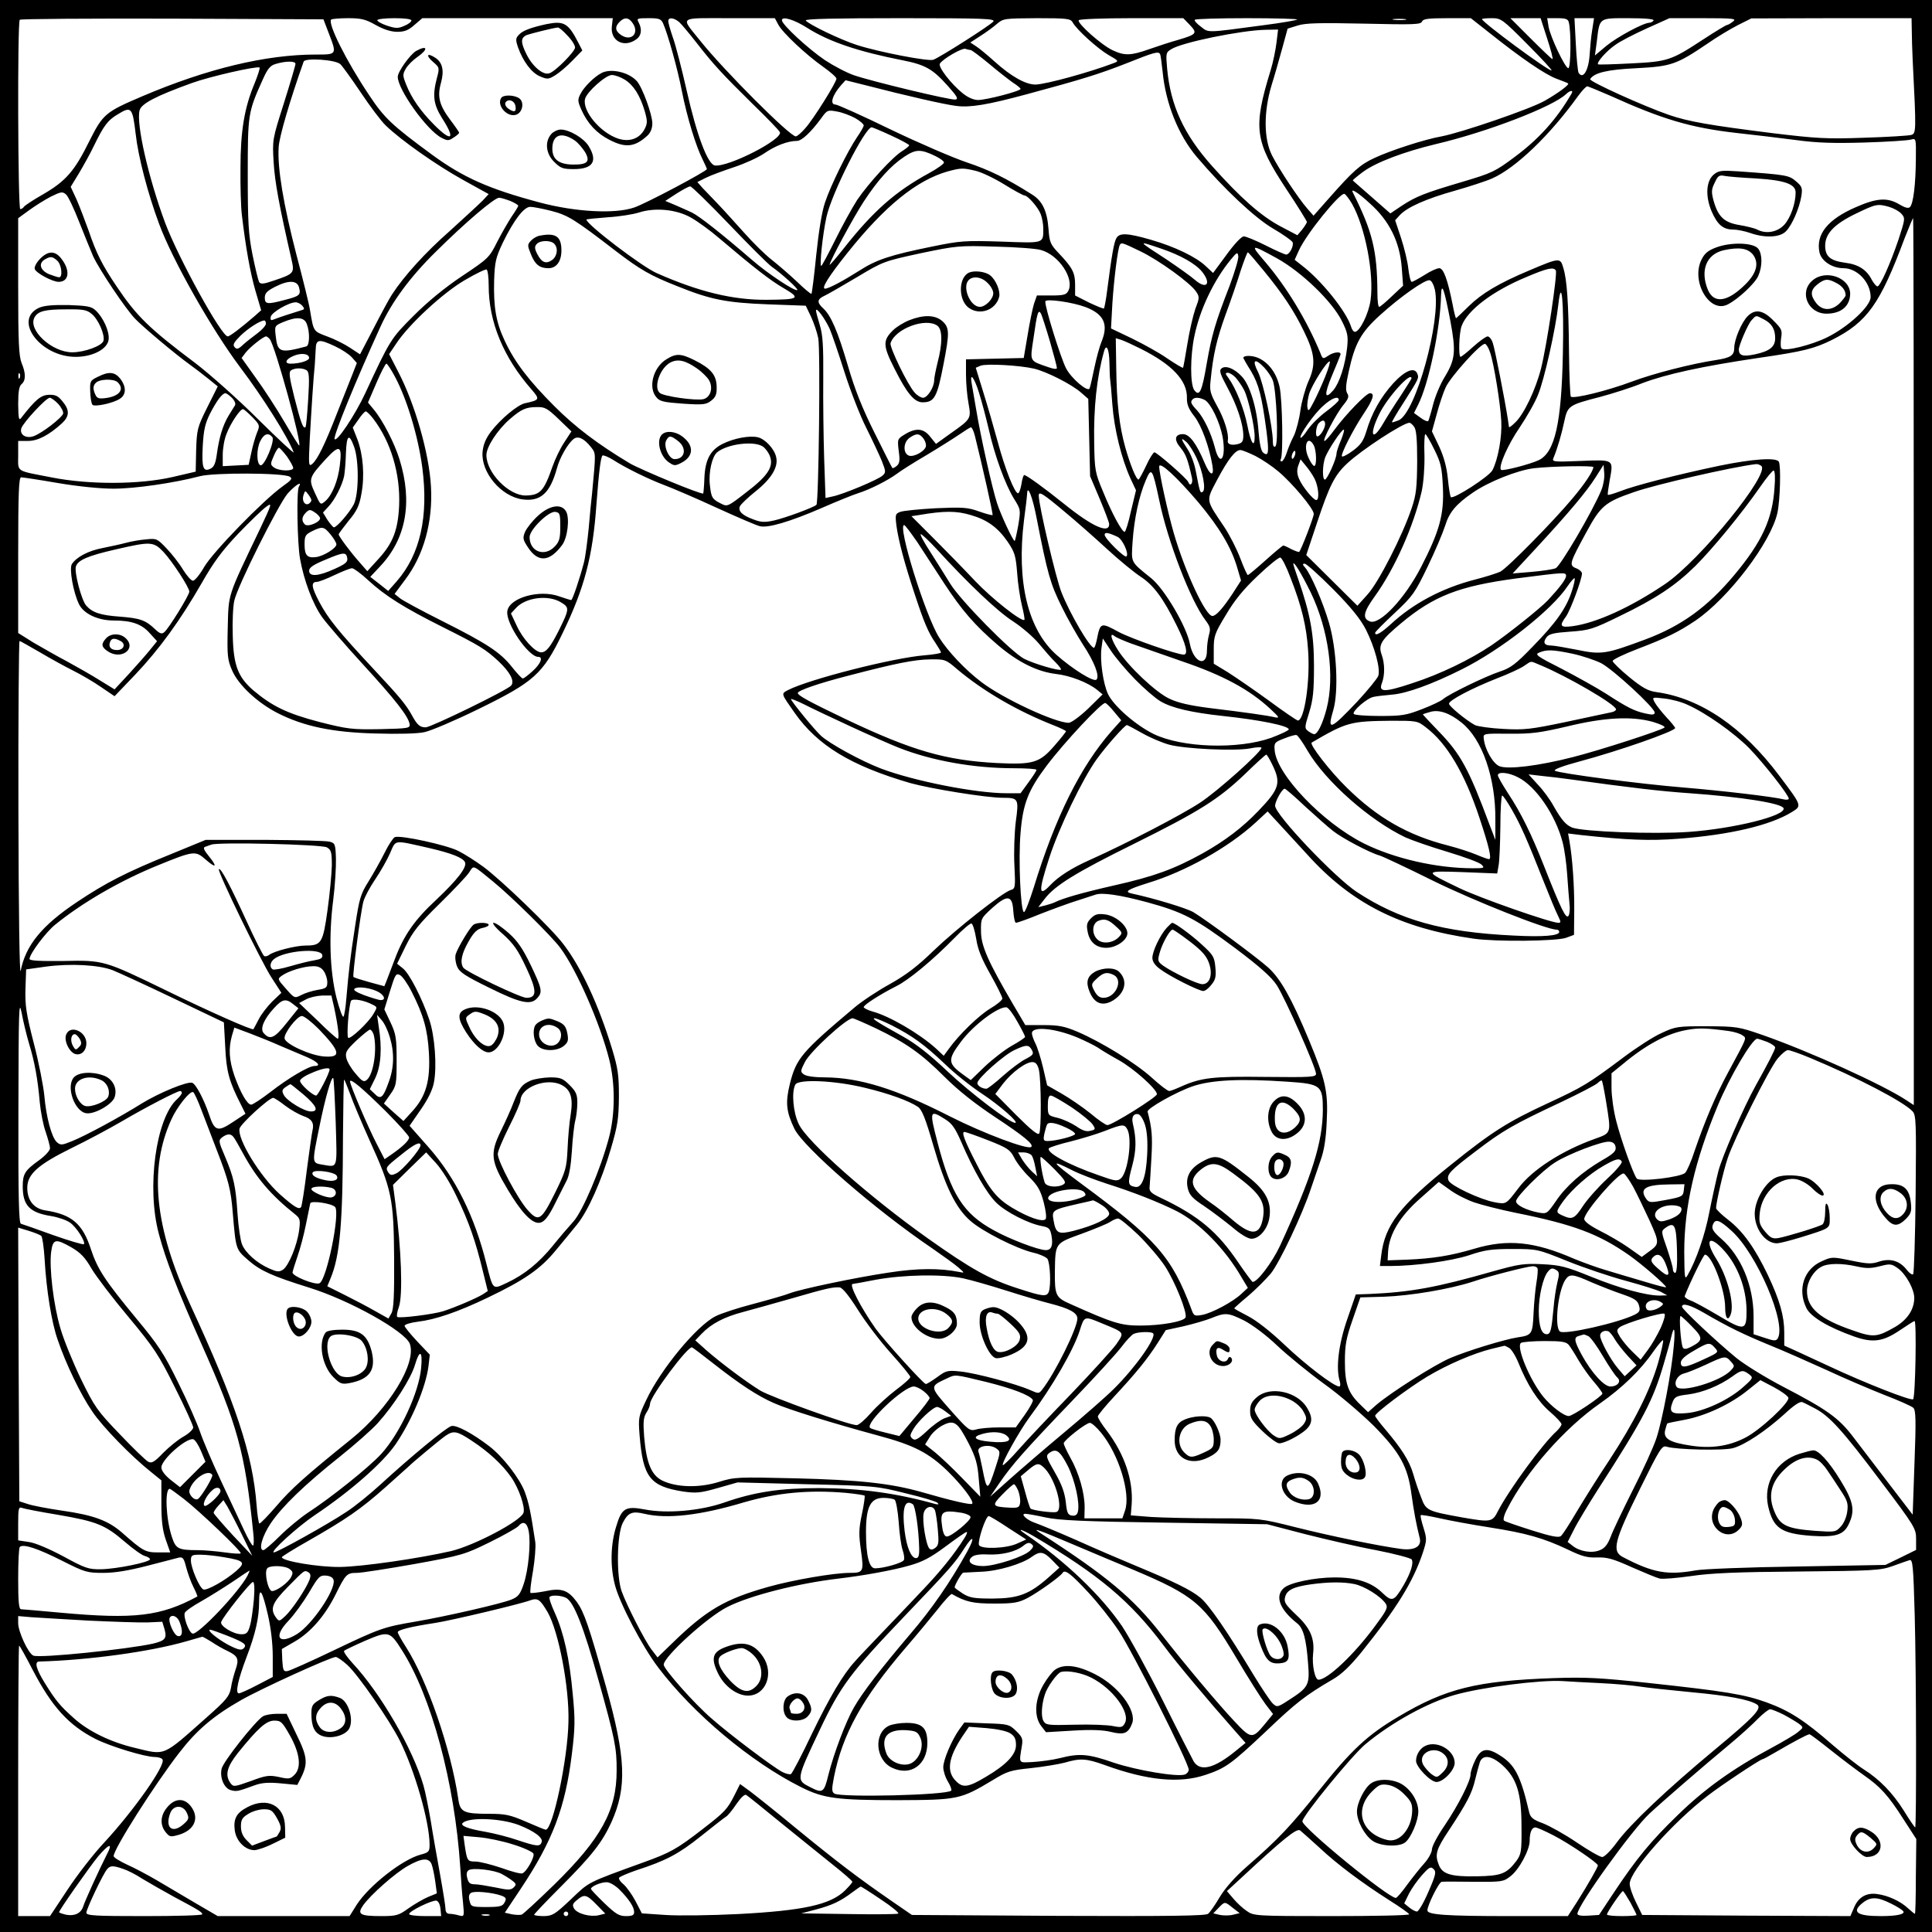 <?xml version="1.0" standalone="no"?>
<!DOCTYPE svg PUBLIC "-//W3C//DTD SVG 20010904//EN"
 "http://www.w3.org/TR/2001/REC-SVG-20010904/DTD/svg10.dtd">
<svg version="1.0" xmlns="http://www.w3.org/2000/svg"
 width="850pt" height="850pt" viewBox="0 0 850 850"
 preserveAspectRatio="xMidYMid meet">
<g transform="translate(0,850) scale(0.1,-0.1)"
fill="#000000" stroke="none">
<path d="M0 4250 l0 -4250 4250 0 4250 0 0 4250 0 4250 -4250 0 -4250 0 0
-4250z m1446 4105 c37 -96 37 -95 -57 -95 -219 0 -478 -62 -764 -184 -162 -69
-172 -78 -232 -197 -65 -132 -104 -176 -202 -233 -44 -25 -82 -50 -86 -56 -3
-5 -10 -10 -16 -10 -10 0 -13 823 -2 833 3 4 306 6 671 5 l665 -3 23 -60z
m207 35 c36 -20 68 -30 95 -30 32 0 49 7 75 30 l35 30 419 0 419 0 -4 -35 c-8
-64 52 -97 106 -59 24 16 28 44 12 75 -10 18 -7 19 43 19 46 0 55 -3 64 -22
21 -47 64 -200 83 -299 23 -116 62 -243 91 -300 10 -21 19 -40 19 -43 0 -9
-269 -152 -320 -169 -84 -29 -257 -20 -415 22 -225 60 -337 110 -475 211 -177
130 -210 162 -275 260 -102 152 -184 317 -168 334 4 3 37 6 75 6 57 0 77 -5
121 -30z m157 20 c0 -6 -14 -17 -32 -24 -27 -12 -38 -11 -75 1 -24 8 -43 19
-43 24 0 5 34 9 75 9 46 0 75 -4 75 -10z m975 -14 c28 -43 -8 -79 -51 -51 -28
18 -30 37 -8 59 22 22 41 20 59 -8z m203 7 c11 -10 46 -52 78 -93 73 -94 111
-135 247 -269 60 -58 113 -113 118 -122 16 -31 -226 -155 -286 -147 -31 5 -79
130 -124 330 -22 97 -49 202 -61 234 -11 32 -20 64 -20 71 0 18 24 16 48 -4z
m436 -11 c18 -35 122 -133 199 -187 31 -22 57 -45 57 -51 0 -16 -101 -178
-137 -218 -17 -20 -36 -36 -42 -36 -26 0 -314 288 -419 419 -89 111 -102 101
127 101 l200 0 15 -28z m128 -15 c96 -61 225 -104 418 -142 101 -20 133 -38
200 -113 41 -46 48 -58 33 -60 -22 -3 -364 79 -446 107 -32 11 -89 41 -127 66
-73 49 -190 157 -190 176 0 19 54 3 112 -34z m818 28 c-13 -16 -234 -157 -264
-168 -21 -8 -240 34 -336 65 -72 23 -215 92 -225 108 -4 7 130 10 416 10 370
0 420 -2 409 -15z m349 -3 c17 -32 110 -116 158 -144 46 -26 46 -27 22 -36
-105 -40 -294 -92 -342 -94 -43 -1 -108 35 -182 102 -30 27 -66 57 -80 66
l-26 17 43 28 c24 15 57 39 73 53 29 25 34 25 177 26 132 0 148 -2 157 -18z
m516 -12 c34 -36 30 -41 -50 -65 -33 -9 -91 -28 -128 -41 -82 -29 -109 -30
-162 -5 -48 22 -157 119 -149 132 3 5 106 9 233 9 l227 0 29 -30z m472 24 c-3
-3 -70 -15 -149 -25 -255 -34 -239 -34 -275 -6 -18 13 -30 27 -26 30 3 4 108
7 231 7 124 0 223 -3 219 -6z m476 -1 c-13 -2 -35 -2 -50 0 -16 2 -5 4 22 4
28 0 40 -2 28 -4z m373 -60 c138 -110 241 -180 291 -199 27 -10 50 -19 52 -21
7 -5 -44 -43 -104 -77 -64 -36 -364 -139 -453 -156 -74 -13 -225 -62 -295 -95
-63 -29 -94 -57 -200 -177 l-68 -77 -28 32 c-40 46 -124 173 -155 234 -36 72
-37 189 -2 307 14 44 35 119 48 166 l23 84 45 14 c35 11 98 12 293 8 215 -5
248 -4 253 9 5 12 27 15 111 15 l104 0 85 -67z m164 -48 c63 -63 111 -115 106
-115 -18 0 -306 213 -306 226 0 2 19 4 43 4 41 0 47 -4 157 -115z m87 25 c16
-49 27 -90 23 -90 -3 0 -46 41 -95 90 l-90 90 67 0 66 0 29 -90z m95 72 c11
-40 9 -202 -2 -202 -14 0 -79 137 -87 183 l-6 37 46 0 c35 0 46 -4 49 -18z
m103 -34 c-5 -29 -9 -76 -11 -105 -4 -71 -29 -115 -49 -83 -3 5 -9 61 -12 125
l-6 115 43 0 43 0 -8 -52z m270 42 c-3 -5 -12 -10 -18 -10 -26 0 -143 -63
-190 -102 l-50 -42 8 59 c13 109 7 105 140 105 75 0 114 -4 110 -10z m349 -5
c-10 -8 -22 -15 -26 -15 -4 0 -52 -29 -107 -65 -139 -91 -153 -96 -316 -104
-77 -4 -142 -6 -144 -4 -9 7 37 59 75 85 21 16 84 48 139 73 l100 45 149 0
c134 0 148 -2 130 -15z m787 -37 c0 -29 2 -89 4 -133 16 -317 16 -323 -8 -329
-12 -3 -105 -9 -207 -12 -164 -6 -209 -3 -400 20 -279 35 -371 51 -456 80
-108 37 -354 148 -348 158 18 28 75 42 205 48 152 8 175 16 311 108 40 28 100
64 133 81 l60 30 353 1 352 0 1 -52z m-2795 -56 c-4 -32 -15 -87 -26 -122 -78
-254 -70 -311 70 -523 50 -75 90 -140 90 -144 -1 -4 -10 -19 -21 -33 l-21 -25
-76 40 c-84 45 -173 123 -299 264 -125 140 -183 267 -198 428 -6 67 -6 72 17
86 45 30 309 84 417 86 l54 1 -7 -58z m-1346 -32 c5 0 42 -28 82 -61 40 -34
88 -71 105 -83 18 -11 33 -24 33 -27 0 -10 -151 -49 -187 -49 -19 0 -45 11
-68 30 -50 40 -109 116 -100 130 13 21 99 71 113 65 8 -3 18 -5 22 -5z m834
-18 c2 -4 7 -39 11 -77 13 -139 69 -279 150 -375 120 -141 255 -268 335 -315
45 -26 84 -54 87 -61 6 -16 -14 -54 -28 -54 -6 0 -47 18 -90 40 -44 22 -87 40
-97 40 -10 0 -42 -34 -76 -81 l-59 -80 -31 29 c-42 41 -138 87 -242 117 -104
30 -140 32 -153 6 -10 -18 -20 -74 -40 -229 -5 -41 -12 -76 -14 -79 -3 -2 -32
10 -66 26 l-61 31 0 48 c0 52 -12 75 -73 139 -35 37 -40 47 -44 105 -6 80 -27
124 -72 152 -114 72 -188 108 -286 141 -60 20 -211 85 -336 145 -125 61 -235
110 -243 110 -27 0 -14 42 25 86 l19 21 88 -22 c186 -48 349 -85 399 -91 62
-8 138 5 309 51 245 66 319 89 439 136 125 50 141 54 149 41z m-3607 -44 c8
-7 48 -62 89 -123 40 -60 90 -127 111 -147 67 -65 225 -176 341 -240 l112 -62
-27 -29 c-16 -16 -81 -76 -145 -134 -107 -94 -201 -198 -253 -278 -11 -16 -47
-83 -80 -147 l-61 -117 -44 29 c-24 16 -70 39 -101 50 -61 23 -59 20 -75 115
-3 22 -30 132 -60 245 -57 220 -84 381 -78 472 2 45 50 208 110 377 6 17 138
9 161 -11z m-197 1 c0 -6 -23 -84 -51 -173 -51 -160 -51 -161 -45 -261 5 -86
25 -193 79 -429 13 -57 10 -61 -77 -90 -46 -16 -59 -17 -66 -7 -4 8 -17 61
-29 120 -18 91 -21 142 -21 352 0 267 1 275 66 419 22 49 33 62 58 69 44 13
86 13 86 0z m-180 -86 c-45 -107 -62 -210 -62 -373 -1 -80 2 -172 6 -205 17
-144 37 -256 60 -335 l25 -85 -28 -25 c-60 -52 -110 -90 -119 -90 -28 0 -218
346 -276 501 -74 200 -127 434 -112 493 7 30 73 64 231 121 77 28 283 75 297
68 3 -1 -7 -33 -22 -70z m5964 -54 c230 -104 354 -141 556 -164 74 -8 191 -22
260 -31 95 -13 168 -15 305 -11 99 3 190 9 203 13 22 6 22 5 21 -87 -1 -110
-11 -195 -26 -210 -7 -7 -22 -3 -47 12 -52 31 -99 28 -190 -12 -125 -54 -178
-120 -161 -200 9 -38 56 -69 106 -69 60 0 119 -62 119 -127 0 -40 -98 -131
-191 -177 -69 -34 -181 -62 -200 -50 -5 3 -6 23 -3 45 6 36 3 42 -34 79 -45
46 -80 52 -113 19 -27 -27 -59 -103 -59 -139 0 -34 -16 -44 -80 -54 -107 -16
-275 -59 -371 -95 -106 -40 -257 -77 -268 -66 -3 4 -7 91 -8 193 -2 223 -9
321 -25 373 -13 46 -16 46 -148 -10 -136 -57 -211 -102 -268 -158 -29 -29 -55
-53 -56 -53 -2 0 -9 27 -15 60 -22 110 -40 160 -59 160 -10 0 -39 -13 -65 -30
-26 -16 -51 -30 -56 -30 -5 0 -11 26 -15 58 -3 31 -18 92 -32 135 l-26 78 21
23 c33 35 117 72 242 107 63 18 137 42 164 54 104 46 254 190 379 364 17 23
34 41 39 41 5 0 50 -19 101 -41z m-170 9 c-65 -112 -142 -198 -248 -277 -88
-66 -101 -72 -232 -111 -166 -49 -204 -64 -268 -106 l-49 -33 -81 71 c-44 39
-83 72 -84 74 -2 1 18 18 45 38 57 42 179 88 320 122 226 53 516 165 573 220
18 17 34 19 24 2z m-6317 -178 c11 -99 53 -261 103 -395 58 -158 232 -465 356
-630 102 -135 210 -307 236 -375 3 -8 -67 57 -156 145 -88 88 -213 199 -276
247 -205 154 -259 207 -347 338 -64 95 -89 145 -123 245 -16 44 -39 105 -53
137 l-26 56 36 59 c19 32 50 87 67 123 43 88 60 111 104 137 60 37 65 31 79
-87z m3166 70 c21 -12 37 -26 37 -32 0 -5 -13 -28 -29 -51 -42 -62 -116 -212
-141 -287 -14 -40 -28 -128 -39 -233 -9 -92 -19 -168 -21 -170 -3 -1 -32 23
-65 55 -33 31 -83 74 -111 96 -28 22 -82 75 -120 118 -38 42 -89 99 -114 125
-25 26 -56 58 -69 72 l-23 26 38 19 c22 11 77 31 122 46 46 15 106 42 134 61
49 34 104 55 144 55 21 0 61 37 108 101 25 35 28 36 70 28 23 -4 59 -18 79
-29z m157 -76 c44 -20 80 -40 80 -43 0 -4 -13 -14 -28 -24 -42 -24 -151 -143
-201 -217 -23 -36 -67 -116 -97 -177 -31 -62 -58 -113 -61 -113 -8 0 6 137 23
215 23 105 170 395 199 395 3 0 42 -16 85 -36z m196 -91 c20 -10 37 -22 37
-28 1 -5 -29 -27 -66 -47 -147 -80 -245 -166 -375 -331 -34 -43 -62 -75 -62
-72 0 15 106 211 150 278 62 95 119 158 178 197 51 34 72 35 138 3z m174 -64
c25 -5 82 -32 126 -59 45 -28 86 -50 91 -50 15 0 61 -53 72 -83 6 -16 11 -43
11 -62 0 -67 6 -65 -183 -58 -161 5 -181 4 -307 -22 -183 -37 -245 -58 -318
-105 -71 -45 -136 -80 -152 -80 -18 0 15 53 98 157 166 208 305 320 442 359
57 15 65 16 120 3z m-1083 -235 c87 -91 172 -176 189 -188 42 -29 117 -97 112
-102 -9 -8 -129 71 -199 132 -132 114 -232 193 -265 209 -17 8 -51 23 -74 33
l-43 18 49 32 c27 17 54 32 61 32 6 0 83 -75 170 -166z m-2858 8 c23 -59 51
-126 61 -150 28 -60 144 -233 185 -275 38 -39 176 -155 240 -201 22 -16 59
-44 81 -62 l42 -34 -46 -92 c-44 -88 -46 -98 -49 -188 l-2 -95 -103 -24 c-145
-33 -364 -34 -528 -2 -164 32 -150 22 -150 97 l0 64 43 0 c44 0 93 26 150 78
33 31 34 58 2 96 -19 24 -31 30 -60 29 -35 -1 -59 -21 -122 -102 -10 -13 -12
-2 -13 60 0 56 4 80 15 89 19 16 19 48 0 93 -12 30 -15 92 -15 337 l0 300 48
35 c26 19 69 46 96 60 45 22 51 23 67 9 9 -8 35 -63 58 -122z m5679 82 c85
-76 130 -168 139 -280 l6 -81 -49 -46 c-27 -26 -52 -47 -56 -47 -5 0 -8 28 -8
63 -1 185 -22 269 -108 440 -11 21 22 1 76 -49z m-80 0 c58 -102 98 -308 82
-424 -8 -60 -48 -140 -69 -140 -6 0 -13 10 -17 23 -20 66 -130 203 -215 268
l-33 26 19 42 c32 71 180 254 200 248 5 -2 20 -21 33 -43z m-3703 12 c19 -8
35 -18 35 -21 0 -4 -13 -25 -29 -48 -15 -23 -44 -73 -64 -112 -34 -68 -39 -73
-153 -149 -78 -52 -152 -113 -214 -175 -100 -100 -103 -104 -213 -341 -44 -95
-128 -221 -135 -201 -5 15 94 258 203 496 49 107 130 217 242 327 129 128 258
238 279 238 8 0 30 -7 49 -14z m6066 -26 c20 -6 44 -19 54 -30 18 -20 17 -23
-12 -113 -37 -109 -81 -207 -93 -207 -5 0 -16 13 -25 29 -22 44 -59 68 -117
75 -66 9 -88 28 -88 75 0 53 40 95 135 141 89 43 95 44 146 30z m-5885 -18
c73 -19 101 -36 284 -177 106 -81 150 -107 272 -155 144 -58 213 -72 398 -79
l165 -6 23 -48 c12 -26 27 -69 32 -95 10 -52 2 -723 -8 -733 -13 -12 -138 -58
-187 -69 -41 -9 -57 -8 -91 5 -49 18 -67 36 -59 57 4 9 34 38 69 66 69 55 101
107 91 150 -7 36 -48 80 -80 88 -37 9 -106 -4 -156 -29 -54 -27 -77 -70 -80
-152 -1 -33 -4 -63 -5 -66 -4 -8 -274 104 -324 133 -140 84 -239 159 -330 250
-114 114 -176 195 -220 290 -38 81 -49 147 -46 265 3 81 7 99 38 165 49 100
93 158 121 158 12 0 54 -8 93 -18z m615 -30 c30 -17 85 -57 122 -89 158 -134
225 -186 285 -221 77 -45 69 -50 -76 -51 -147 -1 -297 35 -482 117 -65 28
-310 215 -310 236 0 2 42 6 93 10 51 3 113 13 138 21 71 23 166 14 230 -23z
m5379 -1953 l0 -1951 -32 21 c-104 69 -429 216 -635 288 -104 36 -113 37 -243
38 -129 0 -138 -1 -200 -30 -36 -16 -110 -64 -166 -106 -156 -117 -179 -131
-339 -205 -172 -80 -242 -124 -422 -269 -224 -179 -290 -265 -306 -397 l-6
-48 42 0 c114 0 271 22 349 47 71 24 100 28 193 28 109 0 111 -1 240 -53 72
-29 187 -68 258 -87 70 -19 140 -41 155 -49 l27 -15 -33 -1 c-59 0 -174 31
-302 83 -111 45 -135 51 -215 55 -81 4 -104 0 -215 -31 -252 -72 -364 -92
-545 -100 l-60 -2 -38 -110 c-38 -110 -51 -216 -32 -274 3 -12 2 -21 -3 -21
-23 0 -146 94 -239 182 -64 61 -126 109 -163 128 -33 17 -60 32 -60 34 0 1 27
26 61 54 33 28 78 73 100 99 38 47 139 259 178 378 11 33 30 87 41 120 15 41
24 94 27 170 7 132 -5 183 -78 359 -78 187 -125 269 -178 318 -51 46 -273 210
-331 245 -29 17 -170 60 -267 81 -40 8 -25 18 67 47 165 50 354 156 473 265
l54 50 49 -53 c27 -29 83 -90 124 -135 195 -217 411 -326 735 -372 100 -14
362 -11 405 4 l35 13 1 109 c1 104 -8 230 -21 303 l-6 34 58 -7 c203 -22 302
-26 429 -16 225 17 403 59 497 117 45 28 46 26 -54 159 -161 215 -347 342
-541 369 -37 5 -61 18 -120 66 -40 33 -73 65 -73 71 0 6 50 30 110 53 128 49
179 74 255 125 145 99 331 343 360 474 12 56 16 208 6 225 -12 19 -115 12
-261 -18 -186 -39 -373 -87 -436 -112 -29 -11 -53 -18 -55 -16 -2 2 2 30 8 64
17 93 20 91 -128 85 -122 -5 -127 -4 -119 14 17 41 35 102 47 159 15 70 19 73
159 109 52 14 135 40 184 60 106 40 261 74 510 111 201 29 247 41 326 80 154
78 210 156 319 448 19 48 35 87 37 87 2 0 3 -878 3 -1951z m-3404 1806 c82
-39 223 -141 247 -179 15 -22 14 -28 -4 -75 -10 -29 -26 -98 -35 -154 -9 -56
-18 -104 -19 -105 -2 -2 -32 16 -68 40 -35 25 -106 64 -157 89 l-92 44 6 110
c7 108 24 243 33 258 7 11 10 10 89 -28z m93 11 c86 -29 152 -67 180 -102 42
-53 19 -79 -31 -36 -18 16 -76 57 -128 92 -128 83 -127 82 -21 46z m-529 -6
c79 -22 148 -127 120 -180 -9 -17 -21 -20 -75 -20 l-63 0 -13 -37 c-6 -20 -19
-82 -28 -138 l-17 -100 -127 -3 -127 -3 0 -67 c0 -38 5 -94 11 -126 12 -68 12
-69 -79 -133 l-64 -46 -25 31 c-29 38 -63 41 -112 11 -33 -20 -33 -21 -27 -73
6 -42 4 -55 -9 -66 -8 -7 -17 -11 -19 -9 -2 2 -37 72 -78 154 -54 108 -87 191
-117 294 -45 153 -75 224 -110 255 -28 26 -26 40 7 55 15 7 79 44 143 82 115
69 119 70 280 105 159 33 169 34 329 29 91 -2 181 -9 200 -15z m1039 -37 c108
-60 243 -190 285 -276 25 -50 28 -65 23 -115 -9 -80 -34 -157 -61 -189 -39
-45 -41 -19 -6 64 18 43 35 84 37 91 7 17 -28 15 -55 -4 -21 -14 -23 -14 -33
13 -60 145 -149 291 -243 401 -68 79 -65 80 53 15z m-209 -120 c-64 -164 -79
-218 -101 -343 -21 -124 -32 -147 -55 -116 -18 26 -18 149 1 238 24 117 86
246 160 336 27 33 30 34 33 15 2 -12 -16 -70 -38 -130z m150 66 c86 -105 134
-178 177 -267 49 -100 53 -147 19 -221 -14 -33 -30 -90 -35 -128 -5 -38 -18
-87 -28 -109 -11 -21 -26 -56 -32 -76 -7 -21 -17 -38 -22 -38 -6 0 -7 5 -4 10
11 18 7 258 -5 316 -13 62 -49 110 -96 130 -27 11 -64 11 -64 -1 0 -1 15 -28
34 -58 34 -58 47 -107 68 -264 12 -95 9 -114 -15 -94 -9 7 -16 42 -20 93 -7
102 -38 204 -73 241 -33 36 -72 51 -90 36 -11 -9 -6 -24 25 -82 43 -79 71
-163 71 -213 0 -26 -5 -33 -25 -38 -29 -7 -47 0 -43 17 5 28 -16 96 -48 152
-29 53 -33 67 -28 110 11 114 27 182 65 288 23 62 53 149 67 195 15 45 29 82
32 82 3 -1 34 -37 70 -81z m-3410 -65 c0 -160 65 -317 189 -458 37 -43 36 -46
-29 -60 -33 -7 -108 -70 -150 -125 -24 -32 -34 -58 -37 -90 -7 -90 82 -195
175 -208 80 -11 122 27 152 136 12 46 47 108 73 129 19 16 46 4 77 -35 22 -29
22 -21 5 -203 -3 -25 -10 -94 -15 -155 -6 -60 -15 -128 -21 -150 -17 -66 -50
-165 -56 -165 -3 0 -26 7 -52 16 -87 32 -221 -6 -229 -65 -8 -53 93 -201 136
-201 23 0 11 -30 -24 -62 -20 -18 -39 -33 -44 -33 -4 0 -26 23 -48 51 -51 64
-108 102 -307 202 -88 44 -171 89 -184 99 l-25 20 46 62 c83 109 123 256 114
411 -8 146 -71 365 -145 506 l-39 76 31 46 c54 83 205 223 301 279 49 29 93
50 97 47 5 -3 9 -34 9 -70z m4695 66 c8 -13 -40 -332 -65 -431 -24 -94 -76
-203 -114 -238 -14 -14 -26 -23 -27 -20 0 2 -3 18 -5 34 -13 85 -57 309 -66
335 -5 17 -16 30 -23 30 -7 0 -35 -20 -63 -45 -27 -25 -53 -45 -56 -45 -10 0
-7 107 5 137 26 69 137 153 284 214 94 40 120 45 130 29z m-532 -85 c28 -133
-84 -540 -159 -574 -15 -6 -28 -10 -30 -9 -1 2 22 42 52 88 67 105 67 107 60
125 -12 32 -53 16 -106 -41 -56 -62 -95 -131 -119 -213 -13 -42 -25 -59 -59
-84 -23 -17 -44 -28 -48 -25 -7 8 50 120 97 190 40 60 49 88 26 88 -16 0 -106
-93 -157 -162 -19 -26 -38 -48 -43 -48 -11 0 52 121 84 159 22 27 25 37 16 51
-8 14 -6 38 7 96 27 123 53 171 137 247 88 80 198 158 219 154 8 -1 18 -20 23
-42z m-4997 9 c8 -31 2 -37 -61 -53 -78 -21 -90 -20 -90 9 0 20 10 30 45 48
61 31 98 29 106 -4z m5065 -146 c25 -134 22 -169 -24 -245 -20 -32 -43 -87
-52 -123 -9 -36 -19 -68 -21 -72 -3 -4 -18 2 -34 14 l-29 21 18 36 c47 92 98
337 101 481 2 63 14 30 41 -112z m495 -143 c-6 -307 -35 -434 -105 -469 -37
-18 -160 -50 -167 -43 -13 13 30 111 83 188 30 45 67 109 80 143 27 65 77 287
89 396 14 126 25 15 20 -215z m-2100 204 c81 -31 102 -76 70 -153 -8 -19 -22
-70 -31 -113 -9 -43 -18 -84 -21 -91 -6 -21 -81 43 -104 88 -24 47 -94 272
-91 294 2 13 118 -3 177 -25z m-3446 6 c10 -12 10 -16 -1 -19 -45 -14 -107
-34 -123 -41 -14 -6 -17 -4 -15 11 4 20 80 64 110 64 9 0 22 -7 29 -15z m2320
-101 c10 -23 39 -108 65 -190 26 -82 69 -193 96 -246 27 -54 58 -120 69 -147
18 -46 18 -50 2 -64 -20 -18 -173 -82 -218 -91 l-32 -7 -6 173 c-3 95 -5 254
-4 353 1 143 -2 191 -15 234 -9 30 -17 59 -17 65 1 17 39 -35 60 -80z m969
-55 c17 -59 31 -112 31 -118 0 -6 -14 -5 -39 4 -83 29 -80 22 -64 127 16 114
21 129 33 108 4 -8 22 -63 39 -121z m3141 96 c35 -18 50 -43 50 -83 0 -38 -24
-57 -89 -71 -53 -11 -70 -6 -71 21 0 18 40 112 56 129 21 23 18 23 54 4z
m-6410 -21 c14 -36 12 -94 -2 -98 -116 -31 -127 -27 -135 46 -5 44 -5 45 33
61 60 25 93 22 104 -9z m-180 2 c0 -8 -17 -27 -37 -42 -21 -16 -50 -38 -64
-51 -21 -20 -28 -21 -37 -10 -9 10 -3 21 26 50 34 33 87 67 105 67 4 0 7 -7 7
-14z m17 -68 c24 -31 144 -468 129 -468 -2 0 -32 48 -66 106 -34 58 -90 144
-125 192 l-62 87 18 24 c20 25 78 71 90 71 3 0 11 -6 16 -12z m3833 -43 c137
-69 203 -139 202 -214 -1 -30 7 -50 33 -83 31 -40 65 -133 79 -215 9 -52 -10
-47 -34 10 -36 86 -67 127 -95 127 -37 0 -41 -25 -11 -60 23 -28 32 -51 50
-132 6 -25 -8 -41 -16 -19 -5 15 -138 131 -149 131 -5 0 -22 -27 -37 -60 -15
-32 -30 -59 -33 -60 -10 0 -36 64 -58 141 -27 97 -38 195 -40 352 l-2 129 23
-7 c13 -4 52 -22 88 -40z m-3545 11 c28 -13 60 -34 73 -48 l22 -25 -19 -49
c-11 -27 -41 -103 -67 -169 -56 -144 -87 -206 -110 -226 -16 -13 -17 -7 -11
111 7 126 16 270 22 325 1 17 3 47 4 68 1 45 14 47 86 13z m5081 -27 c17 -50
45 -224 49 -301 4 -69 -14 -169 -39 -217 -15 -28 -172 -129 -183 -118 -3 4 -9
40 -13 81 -5 50 -17 95 -38 141 l-32 67 21 76 c11 42 29 95 39 117 21 47 157
198 174 192 6 -2 16 -19 22 -38z m-1675 -44 c1 -36 2 -68 3 -72 1 -5 6 -55 10
-113 8 -108 40 -238 80 -326 l24 -51 -22 -91 c-11 -51 -24 -92 -28 -92 -12 0
-57 83 -95 177 -35 83 -37 94 -39 213 -3 155 11 289 43 403 10 38 23 13 24
-48z m-3521 20 c0 -12 -42 -25 -81 -25 -30 0 -22 20 12 34 35 15 69 10 69 -9z
m4202 -42 c15 -16 32 -41 38 -57 16 -44 26 -281 11 -290 -7 -5 -11 3 -11 22 0
63 -42 259 -65 305 -28 54 -15 64 27 20z m268 -41 c-15 -37 -38 -88 -51 -112
-20 -39 -24 -42 -27 -22 -2 12 2 39 8 60 13 40 77 142 90 142 4 0 -5 -31 -20
-68z m-4092 0 c53 -99 102 -263 120 -399 28 -216 -9 -382 -113 -501 l-37 -42
-39 31 -40 31 45 48 c113 121 142 281 84 468 -22 72 -75 175 -115 222 l-24 29
37 86 c20 47 40 85 44 85 4 0 21 -26 38 -58z m2812 36 c57 -14 165 -69 206
-105 l32 -28 4 -170 4 -170 42 -99 c23 -55 42 -105 42 -112 0 -44 -74 -11
-197 88 -91 73 -167 128 -177 128 -3 0 -9 -18 -12 -40 -4 -22 -10 -40 -15 -40
-15 0 -57 106 -89 225 -18 66 -47 166 -65 223 l-32 104 21 9 c25 10 171 2 236
-13z m-3201 -7 c11 -7 13 -31 7 -127 -4 -65 -9 -121 -12 -123 -10 -10 -21 21
-49 131 -23 92 -25 112 -14 119 18 11 50 11 68 0z m-1262 -33 c-3 -8 -6 -5 -6
6 -1 11 2 17 5 13 3 -3 4 -12 1 -19z m5350 0 c11 -13 28 -37 37 -55 18 -36 46
-159 46 -204 0 -54 -17 -29 -32 49 -15 75 -51 165 -84 210 -14 18 -14 22 -2
22 8 0 24 -10 35 -22z m-1130 -65 c12 -38 31 -110 43 -161 26 -116 72 -242
111 -306 30 -48 30 -49 19 -117 -7 -38 -14 -69 -16 -69 -7 0 -61 115 -77 165
-21 63 -73 296 -92 412 -8 48 -17 100 -20 116 -9 52 11 27 32 -40z m1903 62
c0 -2 -22 -37 -48 -77 -27 -40 -61 -94 -76 -120 -49 -85 -64 -53 -18 40 35 73
142 191 142 157z m-5190 -85 c12 -12 18 -26 14 -33 -4 -7 -17 -28 -29 -47 -25
-42 -41 -95 -51 -168 -5 -38 -12 -56 -26 -63 -34 -18 -41 2 -36 98 4 71 10 99
32 143 30 58 54 90 68 90 4 0 17 -9 28 -20z m-764 -27 c14 -15 23 -34 22 -42
-4 -18 -93 -87 -130 -100 -34 -12 -63 7 -54 35 8 25 109 134 125 134 6 0 23
-12 37 -27z m5045 17 c26 -15 65 -95 78 -162 17 -96 -12 -136 -34 -47 -17 65
-49 131 -78 163 -28 30 -31 38 -20 49 9 10 31 9 54 -3z m589 0 c0 -5 -25 -28
-55 -50 -30 -22 -67 -59 -82 -81 -14 -22 -28 -37 -31 -35 -8 9 58 104 99 140
38 35 69 46 69 26z m-3432 -84 l56 -54 -32 -49 c-18 -27 -40 -74 -51 -105 -38
-109 -54 -127 -119 -128 -74 0 -172 100 -172 178 0 36 49 111 103 158 51 44
71 53 120 53 34 1 46 -6 95 -53z m-1348 9 c33 -34 34 -37 21 -68 -7 -17 -19
-57 -25 -87 l-12 -55 -57 -3 -57 -3 0 50 c0 28 7 70 17 93 17 45 59 108 72
108 4 0 22 -16 41 -35z m532 -7 c78 -102 120 -243 114 -383 -5 -106 -27 -164
-89 -232 l-51 -56 -34 39 c-42 47 -92 115 -92 123 0 3 20 30 44 60 36 43 47
66 56 118 15 79 8 172 -18 241 l-20 51 25 35 c13 20 28 36 32 36 5 0 20 -15
33 -32z m4188 -25 c-1 -19 -22 -53 -34 -53 -11 0 -6 46 6 58 17 17 28 15 28
-5z m391 -10 c10 -12 14 -51 14 -152 -1 -115 -4 -147 -24 -206 -40 -120 -145
-326 -194 -380 l-45 -50 -113 112 -112 111 48 144 c54 162 77 208 132 259 61
58 246 179 274 179 4 0 13 -7 20 -17z m-1932 -40 c31 -124 81 -346 78 -349 -2
-2 -29 5 -60 16 -50 18 -72 19 -189 14 -73 -4 -144 -11 -157 -16 -22 -8 -23
-12 -17 -61 9 -65 34 -161 79 -297 42 -128 61 -173 93 -219 13 -20 24 -38 24
-42 0 -3 -33 -9 -72 -12 -138 -11 -507 -105 -601 -153 -31 -17 -32 -13 29
-100 101 -144 248 -233 508 -309 90 -25 335 -65 409 -65 68 0 70 -4 56 -106
-6 -49 -9 -135 -6 -191 5 -98 4 -103 -17 -109 -37 -12 -237 -169 -338 -266
-72 -70 -121 -107 -192 -147 -53 -29 -124 -76 -157 -104 -233 -196 -256 -224
-284 -336 -20 -82 -16 -122 20 -197 40 -82 355 -356 606 -526 46 -32 98 -69
114 -83 30 -26 30 -26 5 -21 -86 17 -182 17 -311 -3 -142 -21 -385 -72 -435
-91 -16 -7 -86 -27 -157 -46 -70 -18 -146 -43 -169 -55 -83 -42 -241 -233
-305 -369 -34 -72 -35 -77 -29 -155 15 -185 46 -224 191 -247 57 -8 75 -7 152
15 l88 25 305 -8 c297 -7 308 -8 435 -40 72 -17 135 -36 140 -42 7 -7 4 -8
-10 -5 -172 48 -326 69 -510 70 -173 0 -286 -17 -420 -64 -104 -36 -250 -49
-348 -30 -85 16 -102 6 -126 -75 -25 -79 -27 -177 -5 -259 20 -78 121 -271
189 -360 154 -204 408 -417 630 -528 98 -49 155 -57 424 -57 266 1 277 3 420
89 62 38 78 43 167 52 55 6 121 17 148 24 68 20 94 19 175 -10 189 -69 330
-82 444 -44 90 30 114 48 266 191 132 126 174 159 294 229 40 23 77 59 126
119 155 193 227 309 270 436 19 58 19 63 4 112 -9 29 -15 53 -12 56 2 2 40 -4
84 -14 44 -10 142 -28 219 -40 160 -25 238 -47 345 -98 62 -30 86 -36 129 -34
43 1 69 -6 151 -43 55 -24 110 -47 123 -50 13 -3 75 2 138 11 86 13 205 18
472 20 331 3 362 5 415 24 32 12 65 23 74 26 14 5 17 -22 23 -243 7 -251 8
-933 2 -933 -2 0 -25 33 -50 74 -49 78 -106 137 -177 182 -24 15 -85 63 -135
106 -125 109 -190 151 -291 188 -100 36 -182 49 -523 86 -207 22 -271 26 -415
21 -340 -12 -475 -46 -683 -170 -136 -80 -207 -147 -350 -326 -123 -154 -175
-210 -314 -331 -56 -49 -98 -97 -122 -137 -20 -34 -43 -67 -51 -73 -11 -9
-169 -11 -659 -9 l-644 4 -93 64 c-142 98 -238 171 -415 316 -88 73 -180 146
-204 164 l-44 32 -24 -48 c-32 -63 -42 -74 -139 -149 -116 -90 -144 -105 -263
-148 -251 -91 -236 -84 -318 -162 -71 -67 -81 -73 -119 -74 -24 0 -43 3 -43 6
0 3 52 58 116 122 139 139 183 196 224 285 69 154 64 282 -24 597 -76 269 -96
327 -128 372 -39 53 -68 63 -141 47 -32 -6 -60 -9 -63 -7 -3 3 2 46 11 96 8
49 13 107 10 128 -21 138 -28 170 -46 220 -23 60 -95 154 -156 201 -73 56
-145 95 -167 89 -23 -6 -180 -136 -314 -259 -45 -41 -112 -96 -150 -120 -76
-51 -302 -177 -317 -177 -20 0 104 113 180 164 158 106 298 229 355 311 71
104 133 251 145 343 l6 52 -55 58 c-31 33 -56 64 -56 69 0 6 26 14 58 18 77 9
177 43 308 106 163 78 233 127 300 209 33 39 74 90 93 113 48 59 107 191 148
331 31 105 35 135 36 231 0 95 -4 124 -30 210 -59 193 -136 360 -215 462 -52
69 -274 283 -352 340 -34 25 -83 56 -109 69 -50 26 -255 71 -280 61 -7 -3 -28
-34 -45 -69 -17 -34 -49 -91 -70 -125 -36 -57 -41 -75 -60 -200 -22 -144 -27
-188 -38 -313 -3 -41 -9 -79 -13 -83 -4 -4 -18 34 -31 85 -29 117 -34 272 -14
428 8 63 13 146 12 183 -2 63 -4 68 -28 74 -14 4 -142 7 -285 8 l-260 0 -151
-62 c-198 -80 -289 -127 -416 -212 -154 -103 -225 -190 -247 -302 -5 -26 -9
257 -10 704 -1 411 2 747 5 747 3 0 43 -23 90 -50 47 -28 113 -64 147 -81 34
-17 89 -49 122 -72 l59 -40 91 95 c107 113 199 240 292 402 53 93 89 142 162
219 52 54 107 107 123 118 26 19 25 14 -28 -98 -145 -303 -138 -282 -142 -434
-3 -124 -1 -142 19 -188 27 -64 112 -143 200 -188 116 -59 242 -85 430 -90
102 -3 186 -1 217 6 28 6 134 51 234 100 248 121 286 155 373 335 97 200 133
339 149 566 11 146 19 210 27 216 5 2 25 -6 46 -19 58 -37 154 -84 225 -111
35 -13 138 -57 229 -99 92 -42 178 -79 192 -82 35 -9 131 19 272 80 66 29 138
58 160 65 52 16 132 57 170 85 17 13 75 50 130 82 55 33 120 74 145 91 25 17
48 32 52 32 4 0 12 -17 17 -37z m1611 -19 c-11 -25 -20 -52 -20 -60 0 -23 -41
-114 -51 -114 -12 0 -11 63 1 97 13 34 72 123 82 123 4 0 -2 -21 -12 -46z
m-4702 13 c13 -15 -35 -130 -52 -124 -18 6 -18 73 -1 106 16 33 36 39 53 18z
m2866 -8 c8 -12 12 -27 9 -35 -8 -22 -53 -45 -73 -39 -28 9 -27 59 2 79 30 21
44 20 62 -5z m2246 -46 c29 -58 34 -80 38 -164 6 -121 -14 -195 -96 -354 -71
-138 -182 -256 -225 -239 -34 13 -29 41 22 111 87 121 170 307 206 462 8 38
13 103 12 158 -2 51 0 93 4 93 3 0 21 -30 39 -67z m-4752 11 c22 -60 21 -211
-2 -254 -19 -36 -74 -100 -87 -100 -4 0 -16 15 -28 32 l-20 33 23 25 c29 30
61 94 70 135 3 17 7 63 8 103 3 79 14 87 36 26z m3706 -48 c28 -60 43 -141 27
-150 -11 -7 -12 -2 -31 96 -6 31 -22 73 -36 93 -29 44 -31 54 -4 30 11 -10 31
-41 44 -69z m516 55 c12 -23 14 -91 2 -91 -5 0 -16 16 -25 36 -25 52 -4 104
23 55z m-2423 -6 c11 -8 26 -28 31 -44 16 -45 -11 -86 -106 -158 -81 -63 -82
-63 -111 -48 -38 19 -42 26 -48 83 -6 55 10 124 32 142 45 37 163 52 202 25z
m-1862 -83 c-8 -67 -33 -129 -63 -156 -22 -19 -22 -19 -46 34 -29 63 -28 68
48 151 60 65 72 59 61 -29z m-232 39 c15 -22 27 -44 27 -50 0 -15 -62 -14 -84
2 -17 12 -17 16 -2 50 8 20 19 37 23 37 4 0 20 -18 36 -39z m4260 3 c29 -15
74 -45 101 -68 61 -51 156 -164 156 -187 0 -15 -55 -157 -64 -167 -2 -2 -18 4
-35 12 -16 9 -32 16 -35 16 -3 0 -38 -29 -78 -65 -40 -36 -75 -65 -78 -65 -3
0 -18 33 -33 73 -15 40 -47 103 -71 139 -83 123 -81 112 -30 209 48 90 79 129
101 129 8 0 37 -12 66 -26z m173 0 c-4 -9 -9 -15 -11 -12 -3 3 -3 13 1 22 4 9
9 15 11 12 3 -3 3 -13 -1 -22z m88 -101 c17 -34 22 -93 7 -93 -13 0 -62 60
-76 94 -9 21 -10 38 -3 58 l10 27 22 -27 c13 -15 31 -41 40 -59z m-511 -104
c92 -110 145 -198 171 -289 l16 -54 -36 -56 c-45 -68 -74 -100 -90 -100 -30 0
-120 193 -170 365 -26 90 -64 263 -64 292 0 26 77 -45 173 -158z m2475 162
c46 -29 -269 -417 -423 -521 -151 -102 -302 -171 -407 -185 -54 -7 -59 1 -28
43 19 27 70 163 70 189 0 7 -12 18 -26 23 -32 13 -29 22 45 158 63 116 82 133
210 177 93 33 434 111 536 123 6 1 16 -2 23 -7z m-738 -6 c0 -17 -37 -73 -91
-137 -84 -101 -286 -306 -318 -323 -15 -7 -65 -23 -112 -35 -143 -37 -271
-104 -371 -197 -43 -39 -68 -53 -68 -37 0 4 39 43 86 87 80 75 89 88 145 204
33 68 67 149 77 180 18 59 48 95 121 145 69 48 196 99 270 108 79 9 261 12
261 5z m35 -102 c-38 -92 -181 -336 -201 -343 -11 -5 -59 -12 -105 -16 l-84
-7 101 109 c147 159 225 252 264 314 l35 55 3 -37 c2 -20 -4 -53 -13 -75z
m-1945 -43 c37 -181 139 -444 203 -528 21 -28 24 -38 16 -65 -5 -18 -9 -49 -9
-70 0 -75 -59 -52 -75 30 -14 76 -112 242 -170 289 -93 75 -88 66 -82 162 7
100 28 199 58 269 25 59 29 53 59 -87z m2707 53 c-9 -137 -55 -237 -177 -383
-118 -141 -232 -224 -393 -284 -172 -64 -192 -67 -298 -45 -51 10 -102 19
-115 19 -30 0 -37 13 -20 36 11 15 32 20 104 25 84 6 99 10 217 68 160 77 247
135 335 222 75 75 203 230 284 347 27 39 54 72 59 72 6 0 8 -32 4 -77z m-6533
50 c14 -8 10 -14 -31 -43 -84 -60 -308 -290 -345 -355 -19 -33 -41 -60 -49
-60 -8 0 -27 22 -44 49 -16 27 -49 69 -72 93 -41 43 -44 45 -90 40 -26 -2 -66
-9 -88 -15 -22 -6 -68 -16 -103 -23 -64 -12 -116 -40 -136 -71 -12 -20 6 -123
31 -175 20 -43 83 -73 154 -73 79 0 123 -16 158 -56 l32 -35 -30 -37 c-16 -20
-58 -68 -93 -106 l-64 -69 -65 40 c-35 22 -100 59 -144 83 -44 23 -110 61
-148 83 l-67 42 0 342 c0 278 3 343 13 343 7 0 80 -11 161 -25 88 -15 187 -25
245 -25 95 0 267 25 381 55 62 16 364 15 394 -2z m41 -44 c-11 -17 -7 -251 5
-317 17 -96 56 -199 97 -257 21 -29 101 -122 179 -207 143 -156 200 -229 206
-263 3 -19 -4 -20 -130 -23 -124 -2 -142 0 -268 32 -141 37 -207 69 -291 140
-66 58 -86 109 -89 240 -2 61 1 130 7 154 14 64 193 421 234 470 33 37 67 59
50 31z m55 -60 c0 -4 -5 -11 -11 -15 -17 -10 -32 12 -24 37 7 22 8 22 21 4 8
-10 14 -22 14 -26z m3191 -80 c48 -246 61 -289 109 -386 26 -54 69 -129 94
-168 51 -77 75 -140 60 -155 -12 -12 -105 46 -176 109 -126 112 -176 321 -143
591 8 58 14 112 14 120 2 39 24 -17 42 -111z m120 32 c52 -43 137 -118 189
-166 52 -48 119 -103 148 -122 57 -37 100 -95 159 -215 41 -82 52 -128 31
-128 -30 0 -230 70 -285 99 -81 44 -82 44 -98 -36 -4 -18 -9 -33 -12 -33 -18
0 -105 148 -143 244 -24 60 -100 383 -100 426 0 20 18 9 111 -69z m-3273 -29
c5 -17 -53 -43 -67 -29 -15 15 -14 33 5 52 14 14 19 14 37 2 12 -7 23 -19 25
-25z m2863 12 c73 -21 119 -55 162 -117 31 -46 36 -61 42 -137 3 -47 13 -112
21 -144 8 -32 13 -61 11 -63 -11 -11 -143 93 -217 171 -47 50 -129 134 -182
187 l-98 98 33 5 c111 19 165 19 228 0z m-234 -121 c28 -43 80 -123 116 -178
79 -121 137 -187 236 -272 89 -76 174 -118 256 -128 63 -7 143 -38 183 -71
l23 -19 -64 -63 c-36 -34 -74 -62 -85 -62 -60 0 -288 106 -384 179 -70 53
-147 134 -186 196 -60 95 -185 495 -154 495 4 0 30 -35 59 -77z m-2583 36 c14
-17 26 -37 26 -44 0 -17 -57 -52 -90 -56 -38 -5 -50 8 -50 55 0 38 3 44 33 59
45 22 52 21 81 -14z m3463 -11 c22 -11 51 -74 39 -86 -8 -8 -96 79 -96 95 0
13 16 10 57 -9z m-795 -55 c141 -154 267 -273 334 -316 40 -26 91 -70 115 -99
24 -29 56 -66 72 -81 16 -16 27 -31 25 -33 -8 -7 -117 25 -161 47 -56 28 -283
259 -327 332 -19 31 -58 93 -86 137 -29 44 -48 80 -43 80 5 0 37 -30 71 -67z
m-3403 -11 c40 -43 114 -157 114 -175 0 -15 -91 -163 -110 -178 -11 -10 -20
-7 -41 13 -42 40 -66 48 -154 55 -86 6 -122 18 -149 49 -21 25 -53 147 -45
172 9 28 53 47 176 75 152 35 165 35 209 -11z m809 -29 c2 -16 -9 -25 -56 -46
-72 -33 -112 -35 -112 -8 0 14 19 27 73 49 80 34 91 34 95 5z m4149 -83 c50
-127 71 -215 78 -320 10 -135 -16 -310 -45 -310 -4 0 -62 39 -128 88 -66 48
-148 104 -181 125 l-61 37 0 63 c0 59 4 70 53 151 37 63 77 113 141 173 48 46
93 82 99 80 7 -2 27 -41 44 -87z m89 -65 c79 -163 108 -370 70 -515 -17 -64
-39 -110 -54 -110 -5 0 -16 6 -26 13 -17 13 -17 16 4 83 17 56 21 93 21 204 0
140 -16 228 -70 384 -12 33 -21 62 -21 65 1 15 35 -41 76 -124z m99 13 c80
-81 120 -131 144 -177 39 -77 65 -173 55 -204 -4 -12 -45 -62 -91 -112 -121
-128 -135 -133 -107 -39 24 83 15 268 -19 384 -27 92 -80 214 -105 243 -12 13
-12 17 -2 17 8 0 64 -51 125 -112z m-4246 40 c75 -69 157 -121 331 -208 160
-80 187 -97 243 -149 52 -49 72 -88 56 -107 -16 -20 -353 -184 -376 -184 -25
0 -37 10 -59 50 -27 49 -51 79 -169 205 -157 168 -202 224 -241 298 -34 65
-37 87 -9 87 7 0 42 13 77 30 34 16 69 30 77 30 7 0 39 -23 70 -52z m5271 18
c0 -14 -28 -51 -80 -107 -33 -35 -172 -146 -248 -198 -94 -63 -225 -127 -349
-167 -123 -41 -149 -40 -133 1 13 35 13 84 -1 124 -16 44 -3 65 84 138 146
122 256 164 507 198 217 28 220 28 220 11z m25 -68 c-24 -74 -70 -139 -172
-243 -73 -76 -97 -94 -143 -109 -66 -22 -228 -101 -251 -122 -9 -8 -51 -28
-93 -44 -69 -27 -89 -30 -186 -30 -60 0 -111 4 -114 9 -8 12 59 70 87 75 12 3
49 7 82 10 63 5 174 45 304 110 174 86 398 262 467 366 15 22 29 38 32 36 2
-3 -3 -29 -13 -58z m-4447 -48 c38 -23 38 -28 -10 -125 -36 -71 -55 -95 -77
-95 -27 0 -82 60 -108 118 l-25 53 23 25 c43 46 142 58 197 24z m2508 -181
c32 -11 134 -47 226 -79 179 -61 294 -123 386 -208 40 -37 43 -42 22 -38 -32
8 -132 22 -289 41 -86 11 -139 23 -176 41 -59 27 -181 142 -226 213 -31 48
-39 82 -15 62 7 -6 40 -20 72 -32z m17 -157 c40 -41 90 -84 112 -97 50 -30
137 -50 275 -65 161 -17 290 -43 290 -59 0 -5 -35 -21 -77 -37 -146 -52 -393
-44 -518 17 -79 39 -175 123 -200 175 -22 47 -36 148 -29 202 l6 43 35 -53
c19 -29 67 -86 106 -126z m1925 112 c42 -9 99 -28 127 -42 54 -29 235 -196
235 -217 0 -10 -10 -11 -41 -4 -49 11 -79 26 -173 87 -39 25 -127 74 -194 109
-111 56 -121 64 -100 72 33 14 59 13 146 -5z m-2706 -69 c114 -96 264 -183
421 -245 31 -12 57 -25 57 -27 0 -3 -23 -32 -51 -64 -65 -75 -93 -84 -254 -76
-225 12 -371 54 -660 191 -161 77 -215 106 -215 117 0 11 92 43 225 77 207 54
288 70 357 71 65 1 69 0 120 -44z m2564 19 c117 -48 334 -174 334 -195 0 -5
-10 -11 -22 -13 -13 -3 -101 -21 -197 -42 -158 -33 -184 -36 -277 -31 -57 3
-113 11 -125 17 -40 22 -114 83 -114 94 0 15 99 67 210 111 50 19 104 44 120
55 36 24 25 23 71 4z m-3036 -269 c80 -37 177 -80 215 -95 145 -57 329 -90
507 -90 54 0 98 -3 98 -7 0 -5 -16 -29 -35 -55 l-35 -48 -61 0 c-137 0 -409
54 -554 109 -88 34 -225 109 -263 144 -28 25 -132 153 -132 161 0 3 26 -7 58
-23 31 -16 122 -59 202 -96z m3685 94 c81 -36 205 -124 271 -191 63 -65 174
-206 174 -222 0 -4 -10 -6 -22 -3 -49 12 -261 37 -438 52 -197 16 -546 62
-569 74 -8 5 34 21 105 40 176 47 424 134 424 148 0 3 -17 25 -39 48 -21 23
-44 52 -51 65 -12 23 -12 23 41 17 30 -3 77 -15 104 -28z m-2522 -32 l30 -36
-43 -48 c-136 -155 -247 -378 -342 -688 -19 -60 -38 -109 -43 -108 -15 4 -25
235 -15 348 10 128 34 189 114 295 78 104 245 282 259 277 6 -2 24 -20 40 -40z
m1527 -46 c91 -72 151 -244 149 -430 l0 -86 -25 65 c-92 247 -127 312 -225
413 -38 39 -69 73 -69 74 0 1 15 6 33 11 38 11 85 -5 137 -47z m842 3 c33 -10
55 -20 51 -25 -14 -12 -281 -99 -403 -130 -152 -39 -286 -55 -323 -40 -28 11
-64 73 -69 121 -3 23 -2 23 112 22 98 -1 135 4 255 32 164 40 284 46 377 20z
m-1000 -23 c93 -70 171 -201 236 -396 44 -132 56 -185 43 -185 -5 0 -30 9 -56
20 -26 11 -81 29 -124 40 -177 45 -311 122 -446 255 -72 70 -166 191 -154 198
154 90 170 94 349 96 111 0 116 0 152 -28z m-1246 -27 c35 -20 88 -42 117 -50
69 -19 288 -29 355 -17 28 6 52 7 52 3 0 -18 -194 -192 -271 -242 -82 -54
-325 -180 -479 -249 -84 -37 -143 -75 -179 -113 -52 -55 -53 -29 -5 119 43
133 147 349 210 436 42 58 123 149 132 149 2 0 33 -16 68 -36z m728 -79 c80
-135 272 -304 429 -379 29 -13 112 -42 186 -64 73 -22 141 -47 149 -56 15 -15
12 -16 -38 -16 -160 0 -346 43 -479 109 -183 92 -384 303 -393 410 -3 33 0 36
42 52 25 10 49 17 54 15 6 -1 28 -33 50 -71z m-156 -60 c39 -80 31 -106 -62
-203 -70 -73 -146 -131 -246 -187 -125 -69 -213 -101 -386 -140 -145 -33 -228
-57 -264 -75 -8 -4 -28 -10 -43 -14 l-29 -7 28 36 c45 59 135 115 394 243 286
142 371 195 489 308 47 46 88 83 92 84 3 0 15 -20 27 -45z m1081 -55 c78 -39
165 -166 196 -286 8 -30 17 -95 20 -142 3 -48 8 -105 10 -127 3 -22 1 -46 -4
-54 -11 -17 -33 29 -108 219 -56 142 -102 235 -159 321 -24 37 -44 72 -44 78
0 17 47 13 89 -9z m231 -9 c267 -37 395 -52 525 -61 225 -16 405 -44 412 -66
11 -33 -220 -90 -417 -104 -154 -11 -465 1 -513 19 -27 11 -46 32 -82 95 -15
28 -46 70 -69 94 l-41 45 60 -7 c33 -3 89 -10 125 -15z m-1168 -119 c46 -42
101 -91 123 -108 42 -33 162 -96 205 -108 14 -4 120 -54 235 -111 181 -89 499
-215 543 -215 7 0 12 -4 12 -10 0 -17 -72 -23 -202 -16 -312 15 -500 68 -689
192 -98 65 -359 340 -359 379 0 20 31 75 42 75 4 0 45 -35 90 -78z m910 -15
c39 -68 65 -127 139 -314 27 -68 55 -136 64 -153 13 -26 13 -30 1 -30 -33 0
-348 110 -436 153 -158 76 -158 76 16 70 l151 -6 6 34 c4 19 7 96 8 172 0 75
4 137 8 137 4 0 23 -28 43 -63z m-4764 -168 c99 -23 150 -43 158 -63 9 -22
-35 -78 -126 -164 -96 -89 -143 -156 -183 -262 -16 -41 -32 -85 -37 -97 l-9
-22 -66 18 c-36 10 -68 20 -70 23 -5 5 32 290 44 332 5 19 28 62 51 96 23 34
53 86 66 116 27 61 12 59 172 23z m-450 3 c19 -11 22 -20 22 -80 -1 -37 -9
-125 -19 -196 -20 -145 -27 -156 -96 -156 -44 0 -142 -25 -162 -42 -7 -5 -16
-7 -21 -4 -5 3 -40 72 -77 153 -72 157 -114 237 -122 229 -8 -8 184 -403 231
-476 l44 -68 -40 -38 c-22 -22 -49 -57 -60 -79 -11 -22 -22 -41 -23 -43 -5 -6
-193 77 -385 171 -272 132 -274 133 -452 129 -101 -1 -148 1 -148 9 0 22 72
118 113 151 121 98 287 194 452 261 157 64 165 65 209 26 47 -41 54 -34 15 14
-21 26 -27 38 -17 41 7 3 20 7 28 10 31 12 484 1 508 -12z m732 -151 c82 -67
257 -240 295 -291 72 -97 175 -332 215 -490 27 -106 27 -241 -1 -346 -36 -136
-115 -322 -156 -368 -21 -23 -62 -71 -91 -107 -61 -75 -125 -127 -202 -163
-64 -30 -60 -33 -90 84 -52 209 -136 378 -254 512 l-84 95 49 71 c32 46 52 87
58 119 14 71 4 205 -20 276 -31 93 -88 205 -117 227 l-25 20 38 78 c32 64 56
95 150 187 62 61 120 122 130 138 20 31 12 34 105 -42z m2875 -90 c161 -44
214 -72 390 -203 109 -82 159 -127 182 -162 36 -55 173 -364 173 -390 0 -15
-21 -16 -222 -14 -232 3 -284 -3 -373 -43 -22 -10 -45 -19 -51 -19 -7 0 -41
26 -77 59 -71 64 -220 156 -327 202 -57 24 -83 29 -149 29 l-80 0 -56 95
c-107 183 -139 254 -139 317 -1 57 0 58 49 103 67 60 89 57 93 -12 2 -29 7
-53 12 -53 5 0 54 17 107 39 54 21 127 48 163 59 36 12 72 23 80 26 29 10 106
-1 225 -33z m-750 -162 c7 -47 25 -90 63 -157 28 -50 52 -98 52 -105 0 -7 -24
-27 -53 -44 -50 -30 -138 -115 -183 -178 l-22 -30 -33 31 c-74 67 -206 144
-281 164 -21 6 -38 15 -38 19 0 10 72 56 143 92 55 27 161 115 257 213 35 36
69 65 74 63 6 -2 15 -32 21 -68z m-2877 -71 c2 -13 -6 -18 -35 -23 -21 -3 -68
-15 -106 -26 -37 -11 -72 -17 -77 -14 -15 9 -12 31 5 45 44 37 207 51 213 18z
m-921 -67 c27 -11 147 -66 268 -124 l220 -105 6 -109 c5 -108 17 -151 69 -253
l20 -40 -56 -37 c-66 -44 -80 -40 -104 33 -23 68 -58 134 -74 140 -20 8 -144
-43 -221 -90 -99 -62 -251 -144 -309 -167 -44 -18 -50 -18 -66 -4 -23 21 -47
111 -55 205 -4 41 -24 145 -46 229 -34 132 -39 168 -37 240 l3 86 85 12 c110
15 236 8 297 -16z m927 -3 c9 -12 16 -35 16 -49 0 -24 -5 -28 -42 -34 -24 -4
-56 -14 -73 -23 -29 -15 -30 -14 -67 28 -38 43 -38 43 -17 58 28 20 96 41 136
41 22 1 37 -6 47 -21z m387 -91 c52 -102 70 -166 76 -268 7 -122 -12 -190 -71
-256 l-41 -45 -43 38 -43 39 28 40 c27 38 28 46 28 150 0 98 -3 116 -27 167
l-27 57 25 81 c23 74 26 79 44 70 11 -6 34 -39 51 -73z m-143 -3 c25 -16 29
-34 7 -34 -8 0 -40 10 -71 21 -40 15 -52 24 -43 30 18 11 77 1 107 -17z m-198
-66 c17 -79 24 -138 16 -138 -4 0 -44 35 -88 79 l-82 78 30 16 c16 9 48 16 71
17 l41 0 12 -52z m-1342 -160 c24 -78 38 -154 47 -258 4 -41 15 -100 26 -130
10 -30 19 -62 19 -72 0 -10 -22 -34 -50 -54 -60 -43 -70 -59 -70 -113 0 -84
30 -116 124 -131 31 -5 69 -18 84 -29 29 -20 70 -86 61 -95 -3 -3 -64 15 -135
40 -71 26 -135 48 -142 50 -9 3 -12 111 -11 501 1 437 2 489 14 428 7 -38 22
-100 33 -137z m1515 170 c17 -9 17 -10 0 -39 -22 -38 -101 -112 -111 -105 -8
5 2 136 12 162 5 13 59 4 99 -18z m-353 4 l23 -18 -53 -66 c-53 -67 -73 -75
-101 -42 -15 19 2 60 46 108 37 41 53 44 85 18z m3186 -77 c19 -33 34 -63 34
-67 0 -3 -26 -21 -57 -38 -32 -18 -86 -60 -120 -92 l-62 -60 -28 20 c-74 53
-76 68 -15 149 54 73 166 157 201 151 8 -2 29 -30 47 -63z m-3074 -32 c96
-100 102 -127 23 -121 -61 5 -168 54 -173 79 -4 22 55 99 76 99 10 0 43 -26
74 -57z m313 -36 c21 -70 19 -136 -6 -201 -24 -67 -35 -75 -61 -48 l-21 20 24
49 c25 52 31 132 15 228 l-7 50 20 -23 c12 -13 28 -47 36 -75z m2138 39 c133
-64 200 -111 303 -214 60 -60 135 -119 221 -176 130 -86 172 -121 160 -132
-14 -14 -211 60 -357 134 -239 122 -398 171 -551 172 -44 0 -82 5 -92 13 -16
11 -16 15 4 54 23 47 183 193 210 193 5 0 51 -20 102 -44z m70 13 c92 -47 143
-84 234 -170 44 -43 119 -102 165 -132 74 -49 164 -127 144 -127 -24 0 -196
131 -296 225 -79 75 -142 124 -196 154 -115 64 -141 81 -126 81 7 0 41 -14 75
-31z m-2688 -91 c39 -16 91 -39 118 -50 47 -21 61 -38 30 -38 -24 0 -113 -52
-194 -115 -39 -30 -77 -55 -84 -55 -17 0 -47 52 -74 128 -23 68 -26 118 -11
174 l11 37 67 -25 c37 -14 99 -39 137 -56z m3506 37 c35 -15 75 -35 89 -44 14
-10 54 -34 90 -54 66 -36 170 -129 170 -151 0 -13 -197 -136 -218 -136 -7 0
-41 23 -75 52 -35 28 -92 67 -127 87 l-63 36 -18 78 c-10 42 -25 90 -34 107
-8 16 -15 36 -15 44 0 32 101 23 201 -19z m2864 29 c24 -3 52 -12 61 -19 19
-14 24 -2 -64 -165 -54 -100 -101 -211 -147 -345 -14 -44 -33 -87 -41 -95 -18
-19 -201 -41 -213 -25 -16 21 -70 173 -90 252 -12 45 -21 111 -21 146 l0 65
48 39 c105 88 198 137 285 152 50 9 86 8 182 -5z m-5961 -16 c16 -62 0 -174
-30 -199 -13 -11 -21 -7 -49 27 -19 21 -37 52 -41 68 -6 26 -1 35 44 78 28 26
55 48 60 48 5 0 12 -10 16 -22z m6131 -32 c19 -8 35 -19 35 -25 0 -9 -33 -73
-85 -166 -53 -95 -148 -312 -165 -378 -10 -40 -28 -121 -40 -182 -19 -99 -57
-209 -95 -275 -13 -23 -14 -13 -15 101 0 201 46 401 148 646 53 127 151 293
173 293 5 0 25 -7 44 -14z m-3235 -36 c9 -17 5 -22 -27 -39 -21 -10 -66 -44
-101 -75 -34 -31 -67 -56 -72 -56 -19 0 -40 13 -40 25 0 20 119 126 165 146
51 24 62 23 75 -1z m3423 -34 c209 -87 414 -194 452 -236 15 -17 16 -49 13
-364 -2 -190 -7 -348 -11 -352 -4 -4 -16 4 -27 18 -31 41 -73 53 -121 38 -35
-12 -52 -11 -125 4 -82 17 -85 17 -129 -3 -78 -34 -108 -123 -68 -205 18 -39
95 -85 210 -126 82 -29 127 -23 201 27 32 21 60 40 65 41 10 5 4 -334 -6 -344
-8 -9 -218 74 -367 144 -52 24 -119 55 -147 68 l-53 24 0 58 c0 72 -20 142
-72 252 -57 119 -109 192 -173 242 -30 23 -55 47 -55 53 0 23 32 163 51 219
27 83 182 393 220 439 17 20 37 37 45 37 8 0 52 -15 97 -34z m-3392 -54 c10
-48 11 -265 1 -279 -5 -9 -36 16 -101 81 l-92 93 33 44 c40 52 105 100 133 96
13 -1 21 -13 26 -35z m-3121 3 c0 -16 -51 -115 -59 -115 -15 0 -71 50 -71 65
0 7 21 22 48 33 44 20 82 28 82 17z m27 -234 c6 -210 11 -196 -59 -185 -46 8
-46 5 -13 166 25 124 53 223 61 215 3 -2 7 -90 11 -196z m63 127 c12 -35 51
-127 86 -205 98 -216 106 -256 108 -518 1 -165 -2 -226 -12 -243 l-13 -23 -57
32 c-31 18 -92 50 -134 71 l-78 39 14 34 c42 100 54 241 55 628 1 136 3 247 5
247 2 0 13 -28 26 -62z m158 -78 c56 -56 102 -108 102 -114 0 -14 -29 -41 -76
-74 l-32 -22 -35 68 c-37 71 -117 258 -117 274 0 16 52 -27 158 -132z m2108
104 c104 -25 193 -57 233 -84 17 -12 33 -51 67 -169 53 -182 99 -276 163 -332
53 -47 202 -122 276 -140 28 -6 56 -19 63 -27 12 -16 17 -118 6 -146 -9 -22
-27 -20 -134 15 -126 40 -208 86 -397 220 -258 183 -533 426 -569 504 -25 52
-32 141 -15 173 14 26 177 18 307 -14z m1858 27 c148 -10 156 -16 156 -125 -1
-142 -47 -289 -188 -596 -34 -73 -100 -161 -121 -160 -3 1 -30 37 -60 81 -94
140 -176 209 -346 290 -42 20 -50 28 -47 49 1 14 5 72 8 130 5 91 2 127 -17
199 -4 14 128 88 199 112 83 28 211 34 416 20z m1402 -87 c23 -142 24 -138
-48 -164 -146 -52 -278 -137 -338 -218 -55 -72 -53 -71 -106 -61 -63 12 -192
73 -201 95 -10 26 6 43 121 130 119 91 165 117 376 216 80 38 151 75 159 83 8
8 16 13 18 11 3 -2 11 -44 19 -92z m-5730 30 c57 -49 68 -74 32 -74 -29 0
-105 46 -119 72 -10 18 -8 24 7 35 10 7 20 13 22 13 2 0 28 -21 58 -46z m-536
8 c0 -5 -9 -17 -21 -28 -93 -84 -135 -389 -80 -593 30 -114 83 -250 186 -481
160 -359 193 -479 229 -832 4 -32 3 -58 -1 -58 -5 1 -21 29 -37 63 -16 34 -62
132 -102 218 -40 85 -82 184 -94 220 -12 35 -54 132 -95 214 -64 131 -88 167
-186 285 -137 166 -170 216 -199 304 -37 113 -84 153 -202 171 -49 8 -78 44
-78 99 0 60 47 102 195 175 66 32 165 85 220 117 102 60 244 134 258 134 4 0
7 -4 7 -8z m86 -75 c15 -39 47 -122 70 -183 49 -126 60 -168 68 -269 14 -164
13 -161 69 -210 53 -46 104 -69 267 -120 180 -56 422 -192 443 -247 31 -85
-92 -285 -256 -418 -201 -162 -266 -220 -330 -295 -38 -44 -72 -79 -76 -78 -3
2 -9 38 -12 80 -17 225 -93 453 -292 883 -157 340 -183 596 -83 815 25 56 83
128 96 120 5 -3 21 -38 36 -78z m3829 11 c43 -29 84 -63 92 -75 14 -21 13 -23
-10 -28 -17 -5 -35 1 -62 20 -21 14 -58 31 -82 37 -42 10 -43 11 -43 54 0 30
4 44 13 44 8 0 49 -24 92 -52z m-3461 8 c25 -19 61 -39 80 -46 37 -12 49 -30
41 -63 -3 -12 -14 -91 -25 -174 -10 -84 -22 -157 -25 -163 -9 -14 -31 0 -94
56 -87 78 -188 244 -177 289 6 22 130 135 148 135 4 0 28 -15 52 -34z m2904
-60 c31 -19 45 -40 72 -102 53 -123 111 -224 153 -265 41 -41 141 -92 200
-103 32 -6 37 -11 43 -41 8 -44 0 -65 -25 -65 -32 0 -161 49 -230 88 -132 72
-187 158 -246 385 -37 141 -35 146 33 103z m880 -26 c9 -29 12 -75 9 -131 -5
-98 -23 -146 -52 -141 -33 6 -35 14 -14 92 19 71 19 119 3 187 -7 28 3 45 24
41 9 -2 22 -22 30 -48z m-350 -10 c23 -10 42 -23 42 -29 0 -9 -84 -31 -121
-31 -18 0 -20 4 -14 33 4 17 9 35 12 40 7 12 36 8 81 -13z m272 -9 c22 -42 3
-186 -28 -215 -16 -14 -25 -13 -97 13 -134 46 -238 103 -219 120 5 4 47 18 94
29 47 12 114 32 150 46 79 31 87 31 100 7z m-612 -48 c84 -33 96 -41 114 -76
10 -21 40 -60 66 -85 38 -38 50 -59 64 -112 10 -39 13 -69 8 -74 -14 -14 -76
8 -148 51 -66 40 -99 80 -156 193 -52 101 -67 140 -53 140 6 0 54 -17 105 -37z
m-3321 15 c6 -7 24 -39 42 -72 59 -109 123 -184 230 -269 21 -17 23 -24 17
-70 -9 -67 -46 -156 -71 -173 -17 -11 -26 -10 -60 5 -55 24 -105 69 -120 106
-7 16 -16 77 -20 135 -8 122 -16 160 -56 254 -28 65 -28 69 -12 82 23 17 38
17 50 2z m6081 -45 c3 -17 -9 -29 -60 -58 -87 -51 -158 -113 -203 -180 -38
-55 -40 -56 -75 -50 -56 11 -100 33 -100 50 0 20 116 136 172 171 58 37 207
94 238 91 17 -1 26 -9 28 -24z m-5258 8 c0 -18 -81 -112 -106 -123 -20 -10
-27 -9 -35 3 -14 22 -13 24 54 77 60 49 87 62 87 43z m159 -225 c54 -112 83
-195 115 -327 l22 -89 -21 -14 c-25 -16 -122 -58 -176 -75 -41 -13 -190 -32
-201 -25 -4 3 -1 22 7 44 18 52 11 253 -16 461 l-10 76 73 72 73 71 43 -47
c25 -27 64 -89 91 -147z m2529 182 c6 -7 13 -31 17 -53 l8 -40 -24 22 c-13 12
-32 36 -42 52 l-18 31 24 0 c14 0 29 -6 35 -12z m102 -63 c45 -46 52 -57 40
-65 -26 -17 -78 -12 -84 8 -12 37 -23 112 -17 112 4 0 31 -25 61 -55z m2495
35 c4 -6 -25 -40 -63 -75 -39 -36 -87 -90 -107 -120 -38 -58 -48 -62 -90 -43
-31 14 -31 16 3 64 38 52 114 119 177 155 54 31 70 35 80 19z m-2417 -39 c31
-16 100 -42 152 -59 114 -36 231 -82 308 -121 99 -51 212 -165 285 -292 l27
-45 -28 -26 c-38 -36 -130 -85 -173 -93 -34 -6 -37 -5 -48 27 -86 229 -154
307 -485 551 -132 98 -139 109 -38 58z m-3237 -23 c11 -18 -10 -28 -46 -21
-43 8 -67 22 -59 35 9 14 95 2 105 -14z m5704 -49 c16 -30 48 -96 72 -148 46
-102 45 -104 -7 -141 l-27 -20 -58 41 c-31 22 -88 55 -126 74 -43 22 -69 41
-69 52 0 31 153 207 174 200 6 -2 24 -28 41 -58z m-699 -69 c32 -11 114 -32
183 -46 254 -51 365 -93 498 -186 57 -40 163 -132 163 -141 0 -3 -44 9 -97 25
-54 16 -129 38 -168 50 -38 11 -101 34 -140 50 -174 76 -292 88 -439 44 -105
-31 -181 -43 -296 -48 l-85 -3 2 39 c5 77 53 156 142 234 l81 72 49 -35 c27
-20 75 -44 107 -55z m922 53 c-3 -26 -8 -29 -77 -42 -70 -13 -75 -13 -88 4
-32 45 -4 63 100 64 l68 1 -3 -27z m-5950 11 c26 -7 26 -37 0 -42 -21 -4 -88
24 -88 37 0 12 51 14 88 5z m3312 -19 c10 -12 8 -16 -13 -24 -67 -26 -153 -25
-145 1 11 31 136 49 158 23z m-3296 -65 c24 -24 -37 -324 -69 -336 -21 -8
-120 32 -118 48 1 7 11 39 22 71 11 31 28 94 37 140 9 45 18 87 19 93 4 13 93
0 109 -16z m3372 9 c19 -11 34 -29 34 -39 0 -20 -64 -51 -156 -75 -68 -17 -79
-12 -89 47 -8 43 -4 46 105 71 36 8 67 15 69 16 2 0 19 -8 37 -20z m2551 -14
c5 -18 -14 -36 -53 -50 -33 -11 -41 -11 -53 0 -30 29 15 66 73 62 16 -1 31 -6
33 -12z m-2390 -117 c41 -40 94 -102 118 -138 44 -67 99 -204 91 -226 -7 -18
-107 -36 -200 -36 -84 0 -120 11 -307 95 -64 28 -69 38 -68 142 2 128 0 124
118 167 57 21 113 44 125 52 12 8 27 15 35 15 7 1 47 -32 88 -71z m2611 17
c111 -100 244 -409 203 -474 -7 -11 -16 -11 -57 3 l-49 16 0 82 c-1 133 -55
261 -141 337 -36 31 -44 45 -39 60 10 31 28 26 83 -24z m-240 -83 c2 -65 -1
-102 -8 -102 -5 0 -10 7 -10 16 0 9 -12 50 -26 92 -26 73 -26 76 -8 89 41 30
49 14 52 -95z m-7196 60 c4 -4 11 -48 14 -98 8 -141 31 -283 58 -359 36 -106
100 -239 152 -315 44 -66 172 -198 262 -269 l42 -34 0 -102 c0 -75 5 -117 19
-158 l20 -57 -53 0 c-57 0 -67 6 -159 87 -61 53 -124 77 -265 97 -62 9 -130
22 -150 29 l-37 12 -3 602 -2 602 46 -14 c26 -8 51 -18 56 -23z m134 -51 c39
-23 59 -44 87 -93 21 -35 94 -131 163 -213 113 -136 132 -165 204 -310 44 -87
80 -167 80 -175 0 -9 -19 -27 -42 -40 -24 -13 -64 -46 -90 -72 -39 -41 -51
-47 -66 -39 -11 6 -67 60 -125 121 -99 103 -111 120 -171 243 -35 73 -76 173
-90 222 -31 104 -50 268 -41 337 8 58 19 60 91 19z m7272 -16 c58 -66 94 -162
96 -255 1 -96 -7 -98 -127 -26 -51 30 -105 60 -121 65 -15 6 -26 15 -24 19 26
66 83 182 89 182 30 0 89 -154 89 -232 0 -47 12 -63 24 -32 18 46 -14 168 -64
247 -54 86 -28 107 38 32z m-262 -50 c26 -63 17 -70 -34 -24 -27 24 -31 33
-22 45 20 23 40 16 56 -21z m844 -17 c40 -9 61 -9 100 1 46 12 52 11 80 -9 36
-26 73 -94 72 -132 -1 -51 -32 -96 -86 -127 -77 -44 -94 -46 -182 -15 -147 50
-204 99 -204 174 0 40 28 88 62 106 29 17 92 17 158 2z m-1406 -7 c3 -5 1 -33
-4 -62 -5 -30 -11 -91 -13 -137 -4 -92 -7 -97 -71 -106 -57 -9 -218 -58 -296
-91 -68 -29 -265 -154 -326 -207 l-35 -31 -35 34 c-53 51 -67 91 -67 189 0 71
5 101 34 184 l34 98 105 3 c114 4 288 33 389 66 74 25 239 67 263 68 9 1 19
-3 22 -8z m85 -10 c11 -7 12 -17 3 -52 -6 -24 -14 -75 -17 -114 -9 -97 -13
-115 -30 -115 -23 0 -35 34 -35 103 0 66 19 147 40 172 14 17 20 18 39 6z
m-2612 -35 c37 -8 124 -33 193 -55 69 -22 154 -47 190 -56 86 -22 120 -41 120
-66 0 -42 -99 -242 -155 -313 -14 -18 -16 -18 -52 -2 -63 28 -244 76 -308 82
-56 6 -63 4 -102 -25 -24 -17 -46 -31 -50 -30 -11 1 -186 195 -221 244 -65 93
-117 193 -101 196 2 0 49 8 104 19 123 22 291 25 382 6z m2766 -18 c40 -17
101 -41 137 -53 52 -18 65 -27 71 -49 6 -22 3 -29 -19 -40 -72 -36 -310 -90
-329 -74 -25 20 -9 175 23 226 19 29 32 28 117 -10z m-3229 -120 c33 -53 99
-140 146 -192 47 -52 85 -99 85 -104 0 -6 -28 -31 -63 -57 -34 -26 -84 -71
-110 -101 -26 -30 -54 -54 -63 -54 -34 0 -375 123 -424 152 -62 38 -174 122
-238 178 l-48 43 28 29 c42 44 99 74 183 96 41 11 138 38 215 60 151 44 180
50 209 48 12 -1 40 -35 80 -98z m3534 33 c11 -6 11 -10 0 -18 -22 -18 -56 -24
-63 -13 -19 30 28 53 63 31z m187 -46 c108 -63 174 -95 288 -142 62 -25 175
-75 252 -110 77 -36 192 -85 255 -110 63 -24 121 -50 128 -57 11 -11 12 -56 5
-242 l-8 -228 -105 137 c-58 76 -129 169 -159 208 -63 82 -114 118 -306 218
-77 40 -169 97 -205 126 -90 74 -240 215 -240 226 0 18 36 8 95 -26z m-188
-66 c-14 -30 -39 -74 -57 -98 l-32 -43 -37 36 c-20 19 -44 49 -54 65 -15 25
-15 30 -2 41 22 18 189 68 198 60 5 -4 -3 -32 -16 -61z m-1833 31 c36 -19 96
-63 146 -111 47 -44 139 -119 205 -167 66 -47 164 -131 219 -185 115 -117 150
-179 166 -302 10 -72 21 -132 36 -191 10 -37 -21 -56 -80 -49 -98 13 -312 57
-467 96 -155 39 -157 39 -351 39 -107 0 -235 3 -284 6 l-89 7 4 50 c7 106 -32
220 -110 323 -22 28 -39 56 -39 62 0 6 33 46 73 89 95 102 146 165 190 234
l36 57 78 17 c43 10 98 26 123 36 61 25 73 24 144 -11z m1971 -27 c49 -50 48
-61 -6 -89 -20 -10 -30 -11 -35 -3 -9 15 -18 139 -10 139 3 0 26 -21 51 -47z
m-2595 14 c100 -41 97 -38 62 -90 -17 -24 -107 -123 -199 -219 -92 -95 -197
-206 -232 -246 -35 -40 -66 -70 -69 -68 -7 7 72 149 117 210 102 137 194 297
221 381 21 66 19 66 100 32z m2255 -70 c10 -17 36 -50 57 -73 l38 -41 -26 -24
-26 -24 -30 35 c-33 39 -78 122 -78 144 0 15 18 25 36 19 5 -2 19 -18 29 -36z
m259 -29 c-9 -107 -50 -325 -76 -404 -12 -38 -59 -141 -104 -229 -44 -88 -89
-181 -98 -207 -13 -33 -26 -50 -47 -58 -35 -15 -89 -6 -120 19 l-22 17 27 53
c14 29 63 110 107 179 200 310 242 391 289 552 15 52 31 107 34 123 12 50 17
28 10 -45z m-2291 56 c17 -17 -78 -151 -172 -244 -36 -36 -136 -123 -221 -194
-85 -71 -193 -164 -239 -205 l-85 -76 41 60 c54 79 110 143 322 364 97 101
193 206 215 235 21 28 45 54 55 58 21 9 76 10 84 2z m1916 -13 c10 -6 39 -46
64 -89 26 -44 54 -85 62 -92 20 -17 2 -40 -30 -40 -28 0 -83 61 -126 139 -34
63 -36 78 -11 84 9 3 18 5 20 6 2 0 11 -3 21 -8z m306 -117 c-35 -121 -106
-262 -214 -427 -50 -75 -115 -179 -146 -231 -30 -51 -60 -98 -68 -104 -9 -8
-42 -2 -127 25 -63 20 -119 39 -123 43 -5 4 1 27 14 51 82 162 252 356 409
465 97 68 179 147 235 229 22 31 41 53 42 48 2 -5 -8 -49 -22 -99z m-393 79
c8 -10 27 -40 43 -68 16 -27 46 -70 67 -94 21 -24 38 -48 38 -52 0 -11 -131
-99 -148 -99 -22 0 -79 44 -113 86 -60 75 -120 221 -97 236 7 4 54 8 104 8 74
0 94 -3 106 -17z m643 -13 c17 -19 17 -20 -46 -49 -83 -39 -104 -42 -104 -16
0 13 18 30 55 51 66 39 72 40 95 14z m-4405 -70 c116 -91 194 -142 265 -173
65 -29 253 -87 459 -143 157 -42 222 -76 305 -156 65 -64 118 -134 108 -144
-6 -6 -93 14 -224 52 -135 38 -272 53 -553 60 -256 6 -267 6 -338 -16 -87 -27
-186 -24 -248 6 -48 24 -70 76 -80 193 -5 66 -3 85 10 106 9 13 16 31 16 39 0
32 168 257 185 248 6 -3 48 -35 95 -72z m3499 70 c10 -5 29 -35 42 -67 38 -95
86 -170 139 -215 28 -24 50 -48 50 -54 0 -6 -10 -19 -21 -30 -60 -53 -211
-260 -258 -351 -25 -50 -31 -51 -158 -29 -155 28 -159 30 -181 89 -11 28 -27
76 -35 104 -17 57 -51 110 -122 194 -25 29 -45 56 -45 60 0 13 147 123 230
173 91 54 201 101 280 121 30 7 56 14 58 14 2 1 11 -3 21 -9z m-4786 -87 c-9
-108 -93 -289 -176 -380 -53 -58 -223 -194 -322 -258 -33 -22 -89 -68 -123
-102 -35 -35 -68 -63 -73 -63 -23 0 -6 61 32 118 51 75 148 169 305 294 65 52
140 118 166 147 72 80 146 196 164 257 20 68 34 62 27 -13z m5762 27 c17 -19
17 -21 1 -38 -43 -49 -222 -102 -240 -73 -13 20 5 51 32 58 14 3 58 21 97 39
83 39 87 40 110 14z m80 -56 c19 -15 19 -17 -25 -56 -63 -57 -175 -109 -249
-115 -68 -6 -80 3 -62 49 9 23 18 27 68 33 63 8 137 38 193 78 41 30 48 31 75
11z m-3356 -34 c116 -29 192 -58 205 -79 3 -4 -13 -34 -35 -65 l-40 -56 -72 0
c-40 0 -86 -4 -102 -9 -29 -8 -34 -4 -114 86 -92 104 -92 103 -16 138 40 19
32 19 174 -15z m3529 -69 c8 -20 -126 -145 -191 -177 -72 -37 -150 -48 -239
-34 -93 14 -121 31 -112 68 4 15 8 28 9 29 1 2 36 9 79 17 93 18 201 69 276
130 l55 44 59 -31 c32 -17 61 -38 64 -46z m-3804 28 c14 -11 26 -25 26 -30 0
-5 -30 -45 -67 -88 l-66 -79 -61 15 c-33 8 -64 17 -68 21 -22 22 148 182 192
182 10 0 29 -9 44 -21z m3922 -76 c64 -34 121 -97 288 -319 151 -200 156 -209
156 -255 l0 -48 -67 -33 -68 -33 -390 -7 c-214 -3 -415 -11 -445 -17 -124 -22
-187 -11 -319 58 -51 26 -40 70 75 302 87 176 96 191 117 184 41 -13 251 -18
292 -6 52 14 143 75 225 149 43 40 70 58 80 53 8 -3 33 -16 56 -28z m-3826
-13 l25 -19 -30 -11 c-16 -6 -51 -31 -77 -56 -40 -37 -52 -43 -63 -34 -13 11
-12 16 3 42 21 36 87 98 105 98 6 0 23 -9 37 -20z m102 -141 c31 -61 39 -90
44 -154 l7 -80 -79 81 c-43 45 -98 96 -121 115 l-43 34 20 32 c10 18 36 41 57
52 51 26 66 15 115 -80z m582 48 c78 -95 131 -266 106 -342 l-12 -35 -83 0
-84 0 1 49 c0 63 -25 151 -63 218 -16 29 -29 57 -29 63 0 13 98 90 115 90 8 0
29 -19 49 -43z m-2768 -36 c73 -48 132 -102 173 -160 34 -49 63 -133 54 -157
-14 -37 -215 -143 -318 -168 -139 -32 -392 -69 -490 -70 -95 -1 -255 26 -255
43 0 3 51 35 113 70 170 97 234 141 342 237 55 49 102 91 105 94 13 14 138
118 160 133 35 24 50 22 116 -22z m2350 25 c33 -25 6 -36 -69 -29 -69 6 -84
21 -36 34 41 12 84 10 105 -5z m-3542 -69 l20 -48 -56 -56 -56 -56 -41 32
c-26 21 -41 41 -41 55 0 34 108 130 140 124 8 -2 23 -25 34 -51z m3500 10 c18
-13 18 -16 -4 -83 -35 -107 -38 -107 -58 -4 -6 30 -13 62 -17 72 -10 26 49 37
79 15z m314 -77 c32 -64 54 -164 44 -202 -3 -13 -12 -18 -26 -16 -18 3 -22 12
-27 60 -5 42 -18 78 -48 130 -39 68 -41 73 -24 86 30 21 46 10 81 -58z m-100
-12 c47 -51 82 -180 50 -190 -15 -5 -106 7 -114 15 -3 3 -14 36 -24 74 l-19
68 32 27 c39 33 48 34 75 6z m-3664 -27 c5 -8 -48 -96 -63 -106 -16 -9 -44 21
-37 41 15 48 83 93 100 65z m3546 -70 c6 -16 10 -40 8 -53 -3 -20 -8 -23 -47
-21 -77 4 -79 9 -31 58 24 25 47 45 51 45 4 0 12 -13 19 -29z m-3510 -1 c0
-16 -60 -71 -70 -65 -12 7 11 51 38 72 15 12 32 9 32 -7z m-162 -34 c70 -54
258 -234 251 -240 -3 -3 -34 -1 -69 4 -36 5 -90 10 -120 10 -86 0 -97 6 -114
59 -26 78 -32 211 -9 211 2 0 30 -20 61 -44z m2914 26 c42 -4 79 -10 82 -12 2
-3 -3 -40 -12 -82 -14 -66 -14 -90 -4 -160 13 -93 11 -98 -50 -98 -69 0 -249
-31 -356 -61 -192 -54 -274 -102 -423 -247 l-66 -64 -26 34 c-30 39 -110 196
-132 257 -24 68 -21 251 5 301 23 45 41 53 95 40 100 -24 246 -7 437 50 148
43 287 56 450 42z m214 -30 c6 -4 14 -48 18 -99 3 -50 11 -105 17 -122 6 -17
9 -37 6 -44 -5 -13 -89 -37 -127 -37 -26 0 -40 55 -40 160 0 111 20 150 77
150 21 0 43 -4 49 -8z m-2872 -153 l46 -94 -85 90 c-46 50 -84 94 -85 99 0 6
10 20 22 33 l21 23 18 -29 c9 -16 38 -71 63 -122z m2952 133 c11 -7 26 -110
28 -192 1 -34 -3 -45 -14 -45 -21 0 -41 47 -50 119 -12 100 0 142 36 118z
m-3758 -47 c168 -29 205 -44 292 -119 36 -31 75 -59 88 -62 12 -3 22 -10 22
-14 0 -13 -148 -43 -215 -44 -55 -1 -70 4 -167 57 -64 34 -125 60 -152 63
l-46 7 0 74 c0 67 2 74 17 69 9 -4 82 -18 161 -31z m3856 19 c3 -9 9 -46 12
-83 5 -55 4 -69 -10 -80 -11 -9 -20 -11 -27 -4 -15 15 -33 126 -25 156 7 30
40 37 50 11z m119 -10 c20 -4 37 -12 37 -19 0 -16 -84 -85 -104 -85 -10 0 -17
14 -21 44 -10 67 0 74 88 60z m367 -20 c59 -13 169 -18 525 -23 l450 -7 165
-43 c91 -23 232 -56 314 -71 82 -16 153 -35 157 -41 9 -16 -4 -58 -35 -112
-43 -73 -51 -76 -94 -35 -48 47 -114 68 -210 68 -88 0 -198 -23 -224 -47 -40
-36 -18 -94 59 -155 27 -21 40 -68 48 -176 8 -96 2 -106 -87 -163 -46 -30 -50
-31 -68 -14 -10 9 -49 67 -86 128 -113 187 -195 307 -233 338 -41 34 -115 70
-281 139 -63 26 -182 77 -264 114 -82 36 -164 70 -182 76 -36 12 -66 40 -43
40 8 0 48 -7 89 -16z m-164 -46 l79 -51 -40 -18 c-47 -22 -161 -26 -168 -6 -6
19 30 127 43 127 4 0 43 -23 86 -52z m-2110 -14 c10 -53 -1 -171 -22 -233 -15
-45 -24 -56 -53 -68 -42 -18 -292 -75 -421 -97 -142 -24 -159 -30 -360 -126
-102 -49 -194 -90 -205 -92 -18 -3 -20 3 -23 47 l-2 50 57 33 c69 40 132 112
179 206 45 91 50 96 94 96 20 0 135 18 254 39 210 38 221 42 331 96 63 31 119
63 126 71 20 24 38 16 45 -22z m2221 -22 c290 -172 425 -285 573 -482 57 -77
193 -239 314 -376 l46 -52 -43 -35 c-94 -77 -156 -93 -185 -47 -6 11 -67 129
-133 262 -67 134 -149 283 -182 333 -92 135 -249 286 -427 407 -40 27 -15 20
37 -10z m165 -33 c78 -33 201 -85 271 -114 275 -116 314 -150 457 -390 52 -88
110 -179 128 -203 l33 -43 -36 -44 c-55 -67 -61 -66 -134 12 -69 73 -216 248
-320 381 -127 163 -240 257 -537 449 -37 24 -3 12 138 -48z m-469 24 c-46 -73
-105 -146 -188 -233 -49 -52 -131 -138 -181 -190 -50 -52 -101 -106 -113 -120
-52 -57 -109 -153 -188 -316 -45 -95 -87 -175 -93 -179 -5 -3 -22 1 -38 9 -39
20 -233 166 -311 235 -76 65 -211 218 -211 237 0 35 191 209 280 254 98 50
310 104 490 125 109 13 237 36 310 57 58 16 94 35 160 84 47 35 88 64 93 64 4
0 0 -12 -10 -27z m12 -60 c-75 -135 -154 -250 -251 -363 -126 -148 -210 -257
-247 -322 -36 -62 -89 -204 -112 -295 -19 -79 -25 -84 -78 -57 -65 33 -66 30
40 254 91 192 134 250 373 500 201 210 222 234 262 297 40 63 50 53 13 -14z
m277 5 c-25 -26 -154 -68 -207 -68 -50 0 -74 20 -49 40 9 9 36 13 69 11 63 -3
124 12 157 38 17 14 26 16 36 8 11 -8 9 -14 -6 -29z m-4260 -44 c101 -51 111
-54 182 -54 52 0 111 10 193 31 65 17 127 33 139 36 18 4 23 -2 33 -42 7 -26
21 -66 32 -87 11 -22 19 -41 17 -42 -161 -87 -276 -101 -603 -71 -88 8 -166
15 -172 15 -10 0 -13 33 -13 133 0 74 3 137 7 141 15 15 80 -7 185 -60z m4357
2 l32 -33 -48 -43 c-84 -74 -132 -92 -244 -93 -83 0 -102 3 -133 22 -20 13
-36 25 -36 27 0 11 31 64 38 65 4 0 39 2 77 4 74 2 182 34 225 66 36 26 52 23
89 -15z m-3644 13 c90 -15 97 -23 55 -60 -48 -42 -130 -88 -145 -82 -17 6 -55
95 -55 127 0 24 4 26 42 26 23 0 69 -5 103 -11z m289 -52 c15 -11 16 -17 7
-35 -13 -25 -63 -62 -84 -62 -17 0 -35 80 -22 99 9 15 78 14 99 -2z m-185 -29
c-39 -74 -219 -263 -242 -255 -16 5 -41 73 -34 91 3 8 36 31 74 52 37 21 99
60 138 86 38 26 71 48 73 48 1 0 -3 -10 -9 -22z m269 14 c9 -6 10 -16 3 -34
-15 -39 -76 -130 -106 -158 -26 -24 -27 -25 -41 -6 -27 38 -17 64 54 136 74
75 71 73 90 62z m3431 -89 c40 -43 100 -118 133 -168 59 -88 308 -581 308
-611 0 -8 -8 -18 -17 -21 -32 -12 -211 18 -313 52 -112 39 -151 42 -237 20
-32 -8 -85 -15 -118 -17 -66 -3 -62 -10 -49 72 5 30 1 39 -26 65 -30 29 -36
30 -129 33 l-98 4 -22 -30 c-34 -48 -71 -135 -71 -167 0 -16 9 -45 21 -64 11
-18 17 -36 14 -39 -19 -20 -485 -31 -514 -13 -12 8 -12 19 -2 72 38 191 125
347 315 569 45 52 108 128 140 168 31 40 60 71 64 69 61 -35 93 -42 187 -42
86 0 106 4 145 24 49 26 145 95 155 111 10 17 37 -4 114 -87z m-3321 54 c8
-43 -95 -195 -161 -236 -81 -50 -106 -13 -39 57 26 27 67 84 92 126 41 70 47
76 75 74 19 -2 31 -9 33 -21z m-351 -84 c-4 -43 -11 -95 -17 -115 -9 -32 -15
-38 -38 -38 -36 0 -95 37 -89 54 10 26 129 176 140 176 6 0 8 -27 4 -77z
m4841 68 c45 -9 117 -54 139 -87 10 -17 4 -29 -48 -99 -92 -125 -209 -235
-248 -235 -16 0 -29 64 -24 113 8 68 -12 115 -75 173 -47 45 -54 55 -48 78 8
31 37 45 116 56 76 10 137 11 188 1z m-4779 -137 c13 -57 21 -125 21 -181 l0
-91 -69 -36 c-38 -20 -74 -36 -80 -36 -17 0 -4 60 34 160 39 102 55 173 55
242 0 72 14 51 39 -58z m1312 76 c34 -19 76 -125 143 -365 70 -250 80 -296 79
-395 0 -175 -68 -299 -275 -502 -71 -69 -135 -128 -142 -131 -7 -3 -27 -2 -44
1 l-31 7 70 105 c140 210 196 357 225 593 14 113 15 151 4 262 -14 158 -40
273 -79 359 -16 35 -27 67 -23 70 9 10 52 7 73 -4z m-81 -64 c48 -85 95 -329
91 -481 -3 -165 -69 -475 -100 -475 -4 0 -42 16 -86 35 -70 30 -90 35 -162 35
-114 0 -129 7 -137 67 -32 217 -136 520 -230 667 -20 31 -36 60 -36 65 0 10
55 24 166 41 71 11 374 83 416 99 34 12 44 5 78 -53z m-2020 -36 c107 -5 224
-9 259 -8 l65 3 10 -33 c11 -40 3 -50 -50 -63 -111 -25 -498 -65 -527 -53 -22
8 -67 105 -67 143 l0 31 58 -5 c31 -2 145 -9 252 -15z m400 -6 c16 -40 13 -66
-7 -62 -18 3 -45 66 -36 81 9 16 34 6 43 -19z m209 -60 c78 -31 89 -40 73 -56
-10 -10 -24 -7 -67 15 -50 27 -98 67 -80 67 5 0 38 -12 74 -26z m768 -62 c131
-204 234 -587 258 -957 3 -50 8 -119 12 -154 6 -64 6 -64 -18 -58 -13 4 -32 7
-41 7 -12 0 -18 8 -18 22 0 11 -11 80 -24 152 -13 72 -32 178 -41 236 -10 58
-24 128 -32 155 -47 162 -189 406 -312 538 -24 26 -41 51 -37 54 4 4 46 24 94
45 101 43 107 42 159 -40z m-837 35 c19 -13 52 -32 72 -41 45 -22 51 -35 34
-83 -7 -21 -17 -57 -20 -80 -7 -36 -19 -51 -107 -129 -196 -174 -179 -167
-315 -134 -106 25 -203 72 -267 129 -63 56 -81 78 -129 155 -39 63 -48 96 -25
96 217 6 488 43 647 89 36 10 67 19 70 20 3 0 21 -10 40 -22z m-785 -126 c84
-161 158 -242 276 -302 66 -33 217 -79 260 -79 15 0 31 -5 34 -11 15 -24 -124
-222 -257 -366 -47 -50 -119 -143 -161 -207 l-77 -116 -70 0 -70 0 0 595 c0
327 2 595 4 595 3 0 30 -49 61 -109z m1383 24 c46 -41 186 -243 231 -333 66
-132 131 -358 131 -458 0 -30 -3 -34 -41 -44 -80 -22 -225 -136 -279 -219
l-32 -51 -290 0 -290 0 -96 56 c-53 31 -130 77 -171 101 -41 24 -101 56 -133
70 -32 15 -58 31 -58 37 0 31 179 313 288 454 78 101 151 163 274 233 92 52
391 188 415 189 7 0 30 -16 51 -35z m5513 -80 c64 -3 142 -10 173 -15 31 -5
133 -16 228 -25 162 -15 253 -32 288 -54 24 -16 -10 -53 -186 -199 -212 -176
-372 -328 -430 -407 -27 -37 -55 -65 -65 -65 -10 0 -60 29 -112 64 -51 35
-118 72 -148 84 -44 16 -55 25 -61 48 -38 163 -63 211 -132 253 -54 34 -81 28
-105 -22 -12 -24 -21 -52 -21 -63 0 -30 -54 -136 -114 -225 -31 -45 -56 -92
-56 -105 0 -13 -15 -41 -33 -61 -19 -21 -53 -64 -76 -95 -23 -32 -45 -58 -50
-58 -33 0 -411 309 -411 337 0 23 218 290 277 339 114 95 273 183 393 217 119
34 377 67 475 61 28 -2 102 -6 166 -9z m807 -139 c26 -14 56 -32 67 -40 20
-16 20 -16 -3 -35 -12 -11 -66 -43 -120 -72 -166 -89 -291 -178 -409 -293
-119 -115 -183 -192 -285 -346 l-63 -95 -47 -3 c-30 -2 -48 1 -48 8 0 36 239
368 316 440 59 55 237 209 354 306 47 39 103 90 125 113 22 22 46 41 53 41 7
0 34 -11 60 -24z m-3403 -82 c19 -12 25 -25 25 -52 0 -41 -42 -86 -132 -139
-78 -47 -102 -50 -132 -19 -43 42 -34 102 27 195 l30 44 78 -6 c47 -4 89 -13
104 -23z m3611 -75 c49 -39 114 -88 144 -109 73 -51 107 -88 174 -193 l57 -88
-2 -164 c0 -91 -2 -165 -4 -165 -2 0 -16 11 -30 24 -34 32 -89 57 -136 63 -48
7 -84 -14 -103 -62 l-15 -35 -458 2 -458 3 -27 55 c-15 30 -28 67 -28 82 0 56
189 270 345 389 58 45 230 159 239 159 3 0 31 15 63 34 77 45 136 76 144 76 4
0 46 -32 95 -71z m-1446 -65 c63 -57 84 -124 84 -269 1 -112 -1 -122 -23 -153
-43 -56 -65 -65 -175 -67 -113 -2 -151 10 -166 51 -18 45 -11 68 43 149 81
123 103 165 117 225 7 30 17 65 21 78 13 34 52 28 99 -14z m-3175 -253 c77
-62 179 -145 228 -184 48 -38 87 -72 87 -76 0 -4 -15 -21 -33 -39 -64 -62
-183 -88 -469 -103 -120 -6 -264 -8 -321 -4 l-103 7 -28 54 c-16 30 -40 63
-53 74 -14 11 -22 24 -19 29 4 5 37 19 74 32 133 43 187 72 285 150 55 44 105
83 112 87 7 4 27 28 45 55 20 29 36 44 43 40 7 -4 75 -59 152 -122z m-1153
-10 c69 -27 109 -57 101 -76 -7 -20 -21 -19 -105 9 -40 14 -104 30 -143 37
-77 13 -112 27 -99 39 28 26 166 21 246 -9z m3522 -99 c81 -76 189 -156 308
-232 48 -30 87 -58 88 -62 0 -5 -154 -8 -342 -8 -334 0 -342 1 -372 22 -17 11
-44 36 -59 54 l-29 34 64 59 c183 170 243 219 258 208 8 -7 46 -40 84 -75z
m1031 53 c68 -35 195 -121 195 -132 0 -8 -44 -85 -92 -161 l-40 -62 -257 0
c-279 0 -361 6 -361 25 0 23 51 125 63 126 7 1 70 1 141 0 123 -1 131 0 161
24 38 28 85 116 85 156 0 37 9 59 25 59 8 0 43 -16 80 -35z m-4577 -40 c46
-14 86 -33 89 -40 6 -16 -31 -81 -49 -87 -7 -3 -48 8 -92 24 -45 15 -96 28
-114 28 -35 0 -37 3 -47 69 l-6 44 68 -6 c37 -3 105 -17 151 -32z m-1787 -42
c-34 -67 -98 -207 -105 -231 -10 -30 -38 -43 -75 -36 -17 4 -31 9 -31 11 0 9
132 197 172 246 48 56 66 61 39 10z m1428 -45 c5 -13 12 -47 16 -76 l7 -52
-39 -16 c-21 -9 -59 -31 -86 -50 -43 -31 -53 -34 -120 -34 -94 0 -107 8 -79
48 34 47 139 140 195 172 63 36 94 38 106 8z m-1358 -20 c19 -6 57 -25 84 -43
28 -17 91 -53 140 -80 111 -59 125 -68 125 -77 0 -5 -115 -8 -255 -8 -218 0
-255 2 -255 15 0 16 73 170 91 191 14 17 26 17 70 2z m5743 -102 c-20 -47 -43
-86 -50 -86 -6 0 -22 8 -34 18 l-22 18 21 43 c12 23 38 60 58 82 31 35 38 38
50 26 13 -12 10 -26 -23 -101z m-4076 79 c15 -8 36 -21 47 -30 17 -13 17 -17
5 -29 -13 -12 -24 -12 -80 0 -36 7 -77 14 -91 14 -21 0 -28 6 -33 27 -5 17 -3
29 6 35 18 12 114 1 146 -17z m516 -67 c43 -43 66 -78 66 -100 0 -14 -8 -18
-36 -18 -30 0 -45 9 -95 57 -32 31 -59 59 -59 63 0 10 42 29 68 29 13 1 37
-13 56 -31z m1152 -45 c47 -31 81 -59 76 -62 -6 -3 -104 -4 -219 -2 l-208 3
65 17 c71 19 107 36 159 75 19 14 36 26 38 26 2 0 42 -25 89 -57z m-1670 17
c21 -8 23 -13 14 -30 -9 -17 -21 -20 -79 -20 -66 0 -69 1 -75 27 -5 17 -3 29
6 35 14 10 95 2 134 -12z m4967 -30 c15 -28 27 -52 27 -55 0 -3 -29 -5 -65 -5
-36 0 -65 3 -65 7 0 10 64 103 70 103 3 0 17 -23 33 -50z m-4549 -9 l39 -40
-28 -7 c-37 -9 -95 6 -109 29 -9 15 -7 22 13 38 32 27 42 24 85 -20z m5696 4
c27 -13 51 -29 54 -34 8 -13 -30 -21 -99 -21 -106 0 -131 18 -79 59 35 27 64
26 124 -4z m-6382 -23 l3 -32 -70 0 c-39 0 -71 4 -71 9 0 13 101 62 120 59 9
-2 16 -17 18 -36z m3486 4 l30 -23 -29 -7 c-15 -4 -41 -4 -57 -1 l-30 7 23 24
c28 29 27 29 63 0z m-2924 -26 c0 -5 -4 -10 -10 -10 -5 0 -10 5 -10 10 0 6 5
10 10 10 6 0 10 -4 10 -10z m-347 -7 c-7 -2 -21 -2 -30 0 -10 3 -4 5 12 5 17
0 24 -2 18 -5z"/>
<path d="M2405 8394 c-69 -15 -106 -29 -121 -46 -16 -16 -16 -23 -5 -56 22
-62 60 -113 97 -128 32 -14 38 -13 67 5 18 11 52 40 75 64 l44 45 -17 33 c-45
88 -64 98 -140 83z m91 -50 c19 -19 34 -43 34 -53 0 -17 -84 -103 -112 -113
-27 -11 -74 28 -101 82 -27 54 -27 74 1 86 16 6 115 31 136 33 5 1 24 -15 42
-35z"/>
<path d="M1831 8276 c-26 -15 -81 -91 -81 -114 0 -56 128 -235 192 -268 27
-14 32 -14 54 1 13 8 24 18 24 21 0 3 -18 29 -40 58 -47 63 -57 101 -40 161
15 55 7 90 -25 111 -37 24 -43 10 -9 -19 28 -24 28 -26 16 -71 -20 -77 -15
-115 23 -176 60 -93 43 -107 -34 -30 -60 60 -101 119 -124 178 -16 40 -16 45
-1 71 9 15 31 37 50 50 49 34 46 55 -5 27z"/>
<path d="M2645 8178 c-32 -17 -76 -61 -91 -91 -13 -25 -13 -32 4 -70 27 -61
68 -104 123 -132 71 -37 112 -32 167 18 14 13 22 32 22 54 0 39 -44 159 -68
186 -36 40 -116 58 -157 35z m103 -28 c39 -24 67 -68 88 -137 13 -46 13 -55 0
-81 -22 -42 -66 -58 -116 -42 -79 26 -159 122 -146 175 8 31 91 105 118 105
13 0 38 -9 56 -20z"/>
<path d="M2205 8069 c-21 -33 26 -86 65 -74 29 9 38 55 15 72 -22 16 -71 17
-80 2z m63 -37 c4 -25 -6 -28 -33 -9 -10 8 -15 19 -11 26 12 19 41 8 44 -17z"/>
<path d="M2426 7911 c-30 -33 -25 -87 12 -123 28 -28 38 -32 86 -32 84 0 107
34 66 101 -21 35 -85 73 -123 73 -13 0 -32 -9 -41 -19z m104 -30 c14 -10 33
-33 44 -50 24 -42 11 -56 -54 -55 -61 1 -90 23 -90 70 0 62 41 76 100 35z"/>
<path d="M7541 7733 c-35 -28 -39 -95 -11 -162 26 -60 51 -81 96 -81 17 0 51
-7 74 -15 65 -23 132 -20 158 8 27 28 58 100 67 153 6 37 3 44 -24 67 -31 26
-41 28 -251 43 -74 5 -88 4 -109 -13z m184 -18 c128 -8 175 -25 175 -62 0 -48
-22 -111 -50 -142 -31 -33 -81 -42 -121 -20 -11 5 -46 14 -77 19 -66 11 -93
36 -113 107 -10 38 -10 49 5 79 14 31 20 35 44 30 15 -3 77 -8 137 -11z"/>
<path d="M7555 7413 c-39 -14 -54 -26 -68 -53 -50 -96 34 -242 115 -199 47 24
121 94 134 126 18 41 18 94 0 118 -19 27 -115 31 -181 8z m158 -34 c27 -37 15
-81 -33 -129 -79 -79 -139 -88 -166 -25 -35 85 -7 156 69 174 69 15 107 9 130
-20z"/>
<path d="M7974 7266 c-60 -51 -20 -146 62 -146 64 0 103 33 104 87 0 71 -107
110 -166 59z m105 -11 c26 -13 41 -33 41 -54 0 -5 -12 -20 -26 -35 -35 -34
-76 -34 -103 0 -28 36 -26 58 5 83 32 25 46 26 83 6z"/>
<path d="M176 7361 c-17 -18 -26 -36 -23 -45 7 -18 78 -56 105 -56 47 0 52 52
11 103 -27 35 -58 34 -93 -2z m76 -8 c19 -17 25 -73 8 -73 -6 0 -26 7 -45 14
-39 17 -47 48 -17 65 24 14 33 13 54 -6z"/>
<path d="M172 7146 c-116 -53 5 -216 161 -216 76 0 141 35 145 77 4 36 -25 98
-58 128 -18 17 -38 20 -119 23 -67 1 -106 -2 -129 -12z m230 -26 c30 -23 61
-94 53 -120 -7 -22 -84 -50 -137 -50 -90 0 -197 99 -166 154 15 27 46 35 139
35 72 1 91 -2 111 -19z"/>
<path d="M430 6842 c-33 -16 -35 -19 -33 -66 1 -27 5 -52 10 -57 10 -10 91 7
121 27 28 18 28 53 1 88 -24 30 -50 33 -99 8z m88 -24 c32 -32 6 -63 -58 -70
-30 -3 -35 1 -44 24 -7 19 -6 31 4 42 15 19 81 21 98 4z"/>
<path d="M2374 7463 c-12 -2 -29 -12 -38 -22 -16 -17 -16 -21 0 -60 18 -45 38
-61 77 -61 35 0 57 30 57 78 0 62 -25 79 -96 65z m64 -35 c19 -19 14 -55 -9
-72 -27 -19 -46 -11 -65 26 -12 23 -13 33 -3 44 14 17 61 18 77 2z"/>
<path d="M2933 6920 c-59 -35 -83 -125 -45 -168 14 -18 33 -22 117 -28 91 -6
102 -4 125 14 19 15 24 28 23 61 -1 51 -25 80 -97 116 -60 30 -81 31 -123 5z
m132 -40 c22 -15 46 -39 54 -52 20 -34 7 -76 -24 -84 -32 -8 -174 12 -192 27
-29 24 0 109 46 134 33 17 65 10 116 -25z"/>
<path d="M2912 6588 c-26 -26 -8 -97 32 -123 22 -15 27 -15 54 -1 52 27 56 72
11 110 -32 28 -77 34 -97 14z m72 -29 c39 -31 30 -79 -16 -79 -25 0 -50 58
-37 82 12 23 20 23 53 -3z"/>
<path d="M4264 7301 c-48 -21 -49 -122 -1 -156 49 -34 118 -9 133 49 6 25 -14
74 -39 94 -20 17 -68 23 -93 13z m81 -46 c14 -13 25 -33 25 -45 0 -25 -34 -60
-59 -60 -43 0 -79 88 -49 118 19 19 57 14 83 -13z"/>
<path d="M4000 7091 c-25 -10 -57 -30 -71 -44 -46 -45 -45 -68 7 -170 54 -108
87 -147 123 -147 52 0 64 22 92 167 27 139 27 162 -6 191 -32 27 -82 28 -145
3z m124 -24 c23 -17 23 -78 1 -162 -8 -33 -15 -67 -15 -78 0 -30 -29 -77 -49
-77 -9 0 -26 10 -37 23 -31 34 -111 200 -106 217 20 64 155 114 206 77z"/>
<path d="M2366 6230 c-24 -22 -49 -54 -56 -70 -11 -27 -10 -34 14 -70 44 -66
94 -62 149 12 24 32 34 117 18 147 -20 37 -73 29 -125 -19z m99 -47 c0 -51 -4
-66 -24 -87 -45 -48 -111 -23 -111 41 0 33 84 115 113 111 20 -3 22 -9 22 -65z"/>
<path d="M467 5692 c-23 -25 -21 -38 5 -56 60 -43 132 10 80 57 -24 22 -65 21
-85 -1z m63 -12 c25 -13 15 -40 -15 -40 -27 0 -39 14 -31 35 6 18 20 19 46 5z"/>
<path d="M2084 4432 c-15 -9 -70 -101 -79 -130 -4 -13 -1 -37 6 -54 10 -25 34
-41 142 -94 137 -68 182 -77 210 -46 25 27 22 41 -28 146 -35 72 -57 105 -96
140 -28 25 -58 46 -67 46 -9 0 8 -22 42 -51 46 -42 65 -69 101 -146 48 -102
48 -133 1 -133 -26 0 -267 115 -278 133 -15 24 -7 61 23 114 23 41 38 55 60
60 16 3 29 9 29 14 0 11 -50 12 -66 1z"/>
<path d="M2043 4058 c-31 -15 -29 -42 8 -100 35 -54 73 -88 99 -88 39 0 79 74
66 125 -14 55 -114 92 -173 63z m92 -22 c49 -21 68 -54 54 -95 -6 -17 -19 -36
-29 -41 -25 -13 -70 25 -95 81 -19 40 -19 42 0 55 23 17 28 17 70 0z"/>
<path d="M2384 4010 c-12 -5 -25 -14 -29 -21 -13 -21 -7 -70 11 -90 22 -25 84
-25 114 -1 19 16 22 24 16 56 -6 30 -14 40 -41 52 -39 16 -42 16 -71 4z m70
-33 c22 -16 18 -55 -6 -71 -29 -18 -72 4 -76 38 -5 43 42 62 82 33z"/>
<path d="M2335 3746 c-39 -17 -49 -30 -75 -95 -11 -30 -37 -87 -57 -128 -48
-98 -44 -132 31 -257 57 -96 103 -146 135 -146 24 0 43 23 78 95 17 33 37 74
46 91 11 20 19 67 23 130 3 54 10 115 15 134 5 19 9 55 9 79 0 36 -6 49 -34
77 -30 30 -40 34 -87 34 -30 -1 -68 -7 -84 -14z m135 -19 c41 -21 52 -57 41
-129 -6 -35 -12 -103 -14 -153 -4 -83 -8 -97 -53 -189 -63 -127 -74 -134 -123
-79 -43 48 -131 213 -131 246 0 12 23 66 50 120 28 55 50 106 50 115 1 59 115
102 180 69z"/>
<path d="M4800 4460 c-18 -18 -21 -29 -15 -58 8 -46 37 -72 82 -72 44 0 93 34
93 64 0 33 -51 77 -98 83 -32 4 -44 1 -62 -17z m112 -38 c26 -24 27 -27 12
-43 -25 -28 -72 -34 -95 -13 -27 24 -25 72 4 83 28 11 45 5 79 -27z"/>
<path d="M5133 4418 c-29 -32 -63 -103 -63 -132 0 -16 11 -33 33 -49 40 -31
171 -97 191 -97 8 0 24 12 36 28 18 22 21 36 17 77 -4 45 -10 54 -58 98 -45
42 -120 97 -132 97 -2 0 -13 -10 -24 -22z m103 -61 c53 -41 72 -63 83 -94 18
-50 4 -93 -29 -93 -22 0 -127 50 -172 81 -24 18 -26 22 -16 57 11 41 45 102
57 102 4 0 39 -24 77 -53z"/>
<path d="M4818 4225 c-35 -20 -42 -46 -24 -89 20 -49 53 -63 95 -42 60 32 76
90 35 130 -19 20 -70 20 -106 1z m83 -15 c42 -23 7 -100 -46 -100 -17 0 -29 9
-40 30 -15 29 -15 31 11 55 29 27 45 30 75 15z"/>
<path d="M291 3948 c-11 -28 16 -81 43 -86 25 -5 46 16 46 48 0 53 -72 83 -89
38z m60 -19 c9 -17 8 -25 -4 -36 -13 -14 -16 -13 -27 7 -12 23 -7 50 9 50 6 0
15 -10 22 -21z"/>
<path d="M325 3760 c-36 -40 3 -152 56 -158 37 -4 112 39 123 70 14 39 -8 82
-48 96 -51 19 -110 15 -131 -8z m120 -12 c27 -12 41 -47 31 -73 -8 -21 -74
-48 -101 -41 -22 6 -45 43 -45 76 0 44 59 64 115 38z"/>
<path d="M7815 3320 c-47 -19 -95 -100 -95 -160 0 -67 47 -130 97 -130 12 0
59 12 105 26 134 42 128 38 128 86 0 24 -5 50 -10 58 -7 11 -10 2 -10 -32 0
-26 -5 -50 -12 -55 -17 -11 -156 -53 -194 -60 -26 -4 -35 1 -58 28 -24 29 -28
40 -24 81 9 94 94 168 169 148 19 -5 48 -23 64 -40 16 -16 35 -30 43 -30 23 0
-28 61 -64 76 -36 15 -107 18 -139 4z"/>
<path d="M8265 3270 c-24 -26 -14 -75 26 -123 36 -44 57 -46 94 -10 23 24 26
34 22 71 -6 59 -30 82 -82 82 -29 0 -47 -6 -60 -20z m99 -21 c30 -24 34 -63 9
-91 -22 -24 -45 -23 -71 5 -30 32 -37 70 -17 91 22 22 47 20 79 -5z"/>
<path d="M5606 3656 c-31 -30 -35 -90 -11 -136 21 -40 70 -41 114 -4 41 34 42
81 4 123 -40 44 -76 49 -107 17z m85 -35 c34 -35 36 -53 8 -80 -44 -41 -88
-28 -90 27 -4 84 29 105 82 53z"/>
<path d="M5597 3412 c-21 -23 -22 -75 -2 -92 22 -18 64 -4 75 26 16 41 12 60
-15 72 -34 16 -39 15 -58 -6z m49 -26 c6 -16 -12 -56 -26 -56 -11 0 -17 29
-12 53 5 21 30 23 38 3z"/>
<path d="M5285 3387 c-51 -29 -71 -68 -59 -116 7 -29 21 -44 70 -76 33 -22 88
-64 123 -92 38 -33 71 -53 87 -53 35 0 72 44 79 94 10 67 -16 118 -94 179
-123 98 -138 102 -206 64z m141 -50 c117 -86 142 -123 131 -193 -13 -79 -49
-83 -131 -14 -32 28 -78 64 -102 80 -87 61 -98 99 -40 145 45 35 75 32 142
-18z"/>
<path d="M1267 2743 c-23 -22 16 -123 48 -123 23 0 55 37 55 65 0 14 -9 34
-20 45 -19 19 -69 27 -83 13z m74 -45 c15 -28 -12 -58 -35 -38 -16 12 -22 51
-10 63 10 9 34 -4 45 -25z"/>
<path d="M1433 2638 c-34 -44 -17 -146 33 -196 31 -31 38 -33 72 -27 89 17
117 58 97 140 -19 72 -50 95 -129 95 -39 0 -67 -5 -73 -12z m159 -38 c26 -32
34 -89 17 -119 -17 -29 -66 -47 -104 -37 -47 12 -86 140 -52 175 19 21 118 7
139 -19z"/>
<path d="M4035 2745 c-14 -13 -25 -31 -25 -40 0 -44 66 -95 123 -95 34 0 77
37 77 65 0 39 -11 55 -51 75 -52 27 -94 26 -124 -5z m129 -26 c30 -24 32 -36
9 -61 -33 -37 -133 -6 -133 41 0 44 77 57 124 20z"/>
<path d="M4333 2740 c-19 -8 -23 -17 -23 -58 0 -56 41 -148 70 -157 10 -3 42
4 70 16 81 35 91 76 35 138 -35 38 -90 72 -117 70 -7 0 -23 -4 -35 -9z m57
-20 c5 0 30 -20 56 -44 40 -38 46 -48 40 -71 -7 -28 -63 -59 -94 -53 -21 4
-40 42 -51 105 -10 51 1 78 26 68 8 -3 18 -5 23 -5z"/>
<path d="M5336 2584 c-34 -33 -5 -94 45 -94 29 0 50 23 34 38 -4 4 -10 1 -12
-5 -8 -23 -42 -14 -49 12 -8 33 2 43 26 27 26 -16 30 -15 30 3 0 9 -12 20 -26
25 -32 13 -30 13 -48 -6z"/>
<path d="M5531 2354 c-24 -20 -31 -34 -31 -62 0 -30 8 -44 55 -89 30 -29 63
-53 73 -53 24 0 89 34 119 61 28 27 29 54 3 96 -43 71 -161 96 -219 47z m149
-14 c22 -11 47 -34 55 -51 15 -27 15 -33 1 -54 -8 -12 -36 -33 -61 -45 -43
-21 -47 -21 -70 -6 -31 20 -85 93 -85 114 0 9 10 26 22 39 27 29 84 31 138 3z"/>
<path d="M5213 2255 c-34 -14 -45 -37 -45 -92 0 -80 70 -115 150 -74 42 21 52
37 52 77 0 27 -26 85 -44 96 -18 12 -78 8 -113 -7z m111 -27 c9 -12 16 -40 16
-61 0 -35 -3 -39 -42 -57 -54 -25 -63 -25 -88 0 -37 37 -24 105 24 126 45 19
73 17 90 -8z"/>
<path d="M5907 2113 c-4 -3 -7 -23 -7 -44 0 -29 6 -42 26 -58 29 -23 69 -28
79 -10 11 17 -5 79 -26 100 -19 19 -59 26 -72 12z m56 -30 c23 -27 25 -57 4
-61 -24 -5 -47 16 -47 43 0 38 18 45 43 18z"/>
<path d="M5663 2008 c-44 -21 -24 -90 32 -114 89 -37 139 2 104 79 -19 43 -86
59 -136 35z m95 -24 c28 -20 30 -70 3 -79 -29 -9 -70 5 -86 28 -21 30 -19 46
8 57 33 13 50 12 75 -6z"/>
<path d="M7917 2104 c-102 -32 -160 -129 -138 -230 22 -97 57 -121 190 -131
107 -7 143 4 165 52 28 59 21 98 -36 191 -51 84 -98 135 -121 133 -7 0 -34 -7
-60 -15z m75 -25 c13 -5 34 -27 47 -47 14 -20 40 -60 59 -89 30 -45 34 -58 29
-94 -3 -23 -15 -52 -29 -66 -22 -24 -26 -24 -113 -18 -119 9 -151 23 -175 77
-34 74 -20 136 42 194 49 47 99 62 140 43z"/>
<path d="M7564 1892 c-6 -4 -16 -17 -23 -29 -38 -74 51 -151 109 -93 16 16 18
24 9 49 -12 35 -53 81 -71 81 -7 0 -18 -4 -24 -8z m49 -36 c10 -8 19 -27 20
-42 2 -26 -2 -29 -29 -32 -24 -2 -33 2 -41 20 -12 27 0 68 19 68 7 0 21 -7 31
-14z"/>
<path d="M5543 1353 c-18 -7 -16 -44 4 -95 24 -64 41 -79 82 -76 40 3 47 18
36 74 -12 67 -75 117 -122 97z m88 -78 c12 -23 19 -49 16 -58 -8 -21 -40 -22
-57 -2 -15 18 -41 105 -35 116 11 17 54 -15 76 -56z"/>
<path d="M3196 1255 c-62 -22 -70 -50 -36 -119 28 -56 83 -96 131 -96 78 0
116 97 66 171 -39 58 -86 71 -161 44z m114 -32 c44 -39 52 -103 20 -138 -35
-38 -67 -32 -117 20 -46 49 -63 89 -44 108 14 14 69 35 93 36 10 1 32 -11 48
-26z"/>
<path d="M3465 1036 c-21 -15 -25 -67 -5 -90 17 -22 73 -20 93 2 21 23 21 35
2 72 -17 33 -57 40 -90 16z m68 -28 c15 -23 1 -48 -28 -48 -14 0 -25 2 -25 4
0 2 -3 11 -6 19 -6 16 23 50 39 44 6 -2 15 -10 20 -19z"/>
<path d="M4642 1154 c-12 -8 -36 -39 -52 -67 -38 -66 -41 -140 -9 -181 l21
-27 118 7 c81 5 133 3 169 -6 57 -14 75 -6 92 38 21 56 -61 165 -163 216 -78
40 -138 47 -176 20z m159 -35 c95 -48 173 -154 148 -200 -10 -19 -16 -20 -52
-13 -23 5 -99 8 -169 6 -120 -3 -127 -2 -138 18 -10 19 -8 69 7 115 10 33 54
94 71 99 29 8 92 -4 133 -25z"/>
<path d="M4367 1143 c-15 -14 -7 -80 11 -96 25 -23 79 -22 91 1 12 22 4 60
-17 85 -15 17 -72 24 -85 10z m65 -30 c22 -20 24 -51 3 -60 -19 -7 -55 24 -55
47 0 33 23 39 52 13z"/>
<path d="M3910 907 c-68 -34 -58 -152 16 -185 81 -38 154 14 154 110 0 66 -23
88 -92 88 -29 0 -64 -6 -78 -13z m138 -50 c19 -38 -2 -96 -40 -115 -36 -17
-94 6 -108 43 -27 71 3 107 85 103 44 -3 52 -7 63 -31z"/>
<path d="M1403 1020 c-28 -17 -33 -25 -33 -59 0 -58 14 -87 49 -99 38 -13 95
1 115 29 25 37 1 124 -39 139 -38 14 -56 12 -92 -10z m96 -36 c27 -35 27 -69
-1 -88 -33 -23 -74 -20 -92 6 -22 31 -20 58 6 85 28 30 62 29 87 -3z"/>
<path d="M1157 949 c-32 -19 -176 -200 -182 -231 -9 -40 12 -87 41 -94 25 -7
32 -5 103 21 33 12 61 14 116 9 l73 -7 15 29 c33 65 30 94 -18 192 l-44 92
-43 0 c-24 0 -51 -5 -61 -11z m119 -85 c44 -79 51 -142 19 -173 -18 -18 -25
-19 -68 -9 -44 9 -57 7 -124 -18 -73 -26 -76 -26 -89 -9 -25 35 -16 71 32 132
89 110 125 143 161 143 29 0 35 -6 69 -66z"/>
<path d="M736 549 c-31 -36 -33 -78 -7 -110 17 -21 21 -22 59 -11 69 21 91 75
51 126 -29 37 -70 35 -103 -5z m86 -25 c11 -24 9 -29 -16 -51 -49 -42 -81 -13
-57 50 14 37 57 37 73 1z"/>
<path d="M1088 549 c-48 -25 -62 -51 -55 -103 7 -47 46 -86 87 -86 14 1 50 13
80 28 l55 27 -1 47 c-1 94 -78 134 -166 87z m131 -49 c17 -31 20 -44 11 -60
-6 -11 -12 -20 -13 -20 -1 0 -26 -9 -55 -20 l-53 -20 -24 24 c-17 17 -25 36
-25 61 0 29 6 39 33 55 17 11 48 20 68 20 31 0 38 -5 58 -40z"/>
<path d="M6273 820 c-24 -10 -43 -39 -43 -67 0 -27 64 -93 90 -93 30 0 80 52
80 84 0 54 -74 99 -127 76z m79 -37 c25 -22 23 -55 -6 -82 -24 -23 -25 -23
-50 -5 -13 11 -30 30 -36 43 -22 48 49 83 92 44z"/>
<path d="M6032 654 c-29 -20 -62 -86 -62 -124 0 -42 33 -104 69 -129 34 -24
116 -28 143 -7 25 19 58 95 58 136 0 44 -30 94 -72 120 -40 24 -105 26 -136 4z
m147 -49 c29 -29 35 -41 34 -74 -3 -79 -57 -140 -110 -126 -114 28 -147 133
-67 213 30 30 39 34 71 29 24 -4 50 -19 72 -42z"/>
<path d="M8156 444 c-9 -8 -16 -24 -16 -35 0 -24 52 -79 73 -79 72 0 83 74 17
113 -35 21 -54 21 -74 1z m74 -30 c31 -27 31 -27 12 -47 -24 -24 -59 -15 -74
19 -8 17 -8 27 2 39 17 20 23 19 60 -11z"/>
</g>
</svg>
